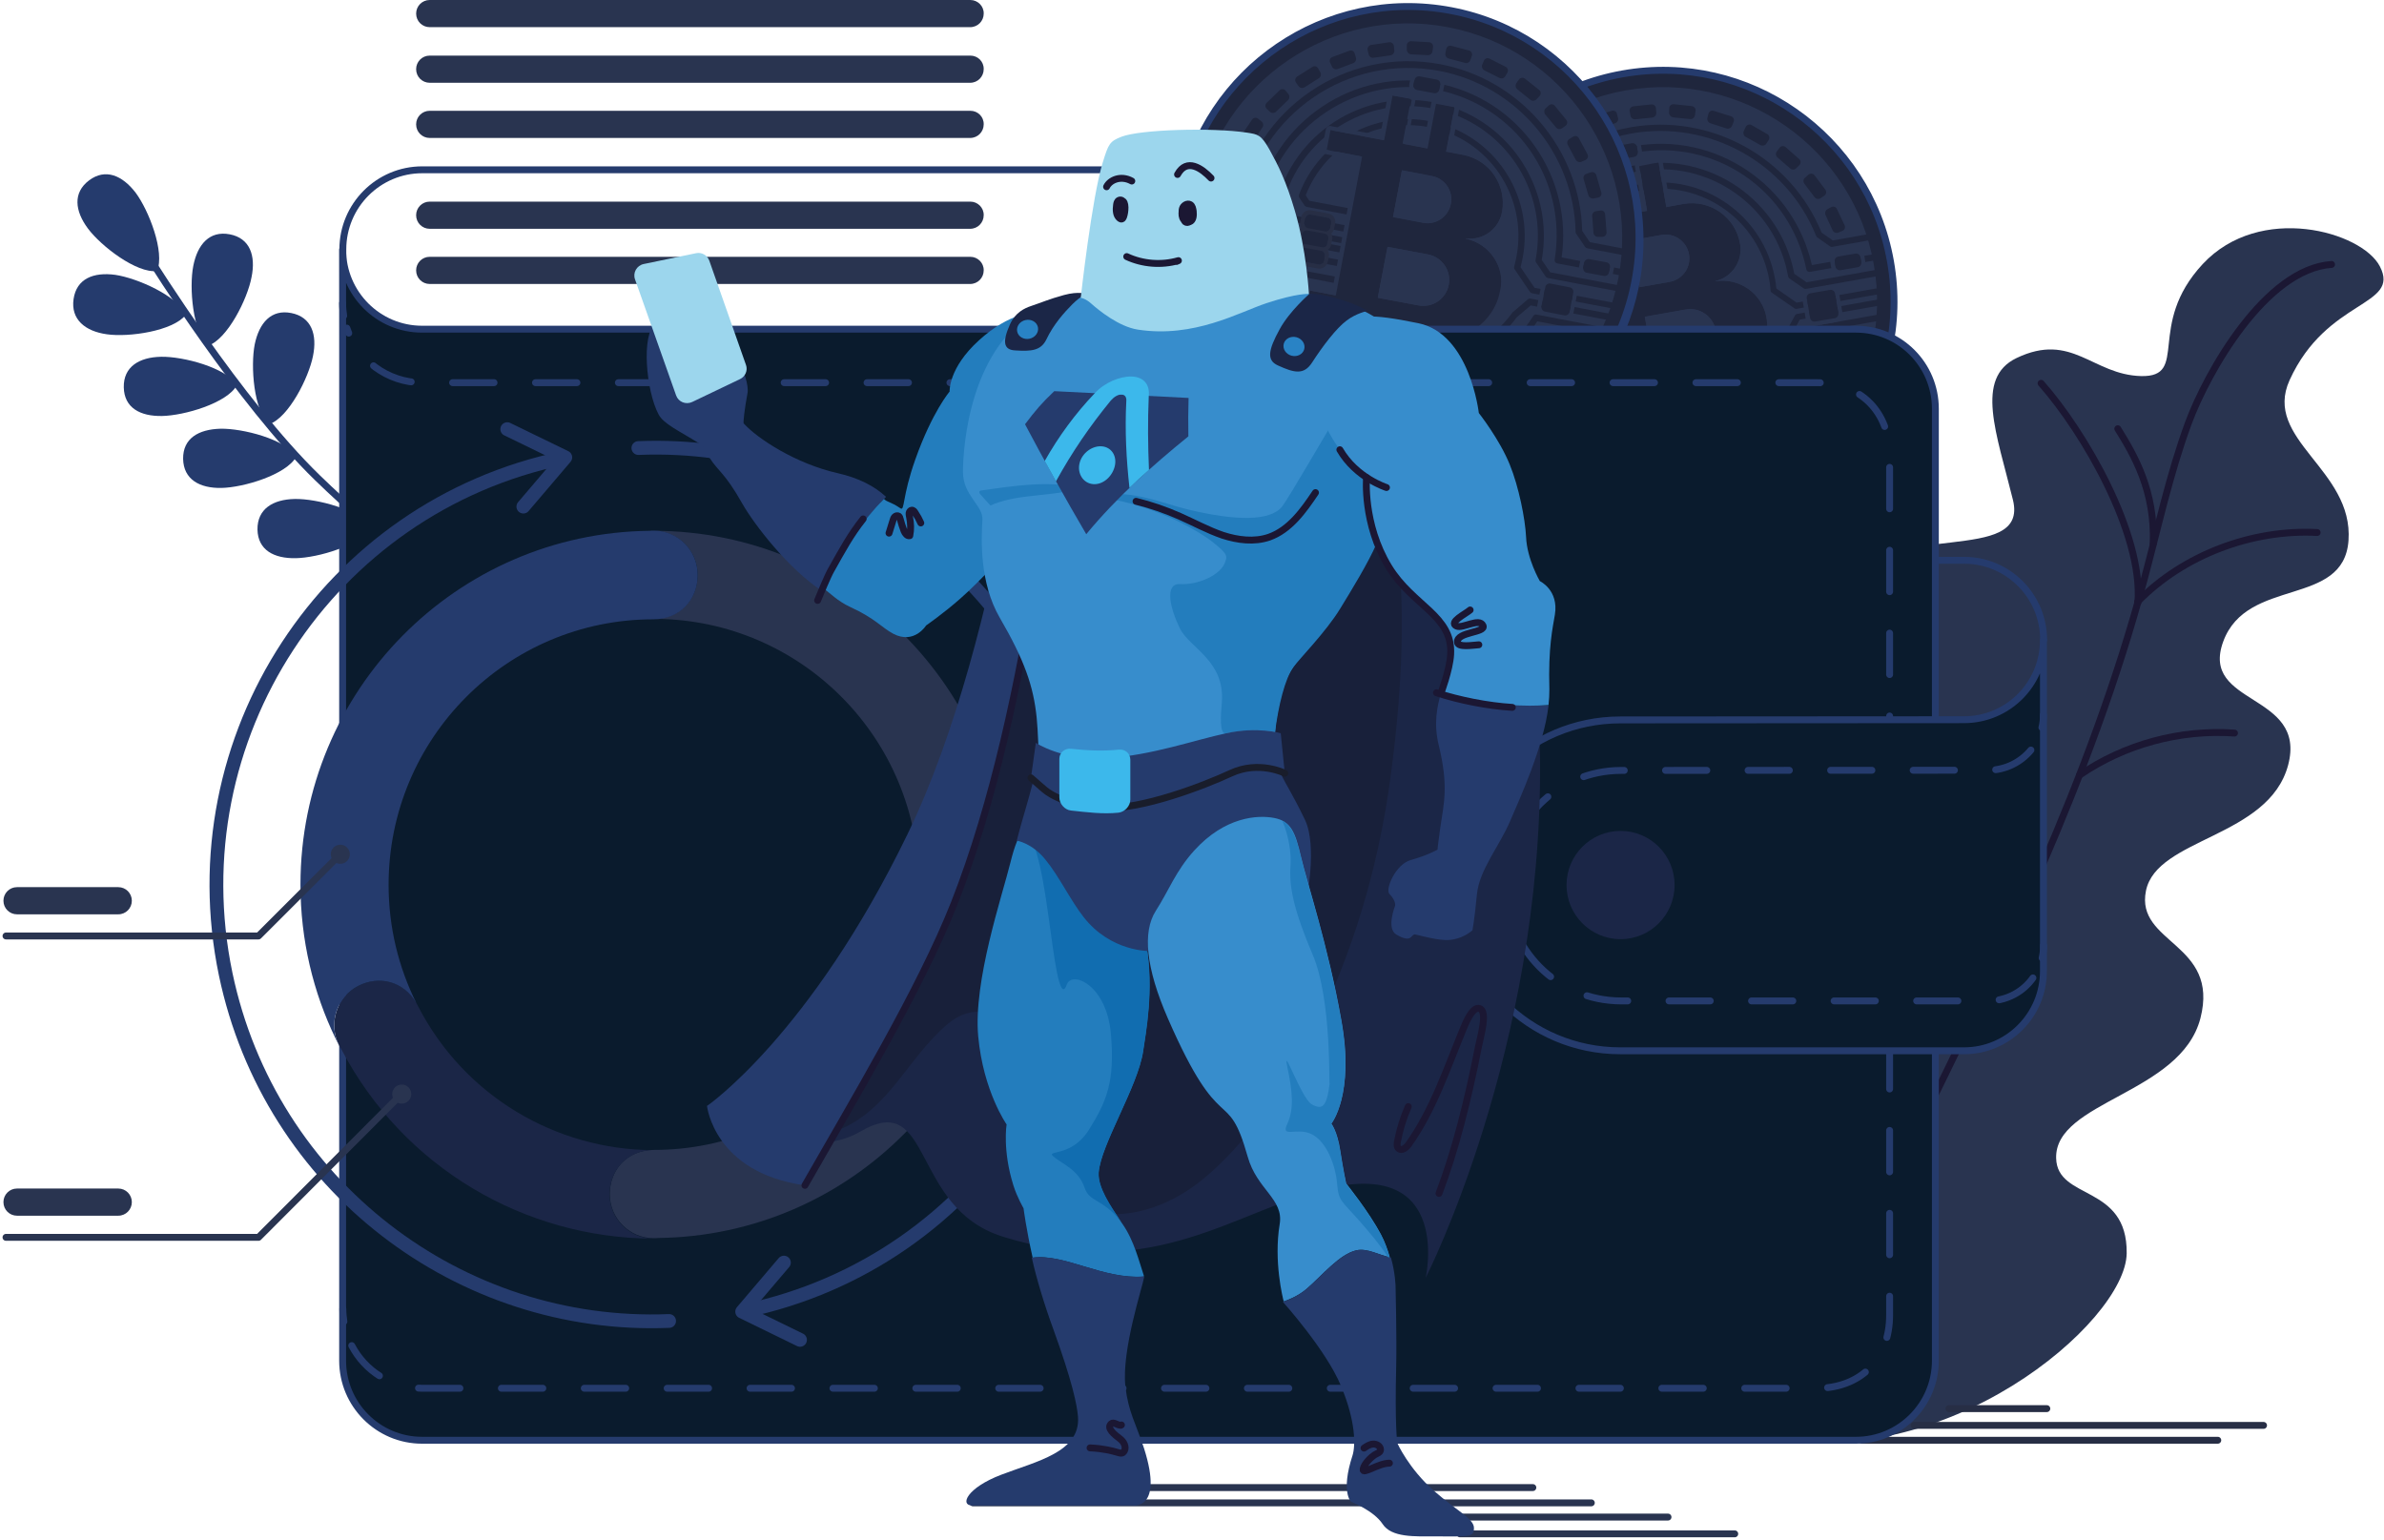 <svg width="692" height="447" viewBox="0 0 692 447" fill="none" xmlns="http://www.w3.org/2000/svg">
<path d="M690.797 77.319C685.57 67.215 655.991 58.836 639.387 76.641C622.845 94.446 635.636 109.478 621.492 109.17C607.348 108.801 601.444 96.233 585.332 103.934C573.156 109.787 579.552 125.805 584.287 145.088C589.022 164.372 548.496 150.633 533.368 169.732C518.24 188.83 563.44 222.037 552.493 234.544C541.486 247.05 518.486 216.554 509.077 235.899C499.669 255.244 537.611 288.883 527.034 305.086C516.518 321.289 486.016 300.28 478.206 324C470.458 347.719 480.42 409.512 512.337 416.782C563.993 428.549 617.064 383.945 617.31 363.799C617.556 343.653 597.139 348.52 596.832 336.198C596.401 319.625 632.991 317.592 638.71 295.598C644.368 273.665 619.77 273.973 622.906 258.571C626.042 243.169 658.512 243.231 664.17 222.099C669.766 200.967 638.403 204.972 645.352 186.181C652.301 167.391 680.282 176.385 681.696 156.917C683.172 136.217 656.729 127.653 664.6 110.341C675.423 86.56 696.885 89.086 690.797 77.319Z" fill="#293450"/>
<path d="M676.774 76.764C657.649 78.058 640.676 108 635.203 122.847C629.73 137.695 626.409 153.282 622.289 168.561C606.915 225.919 580.595 279.58 554.336 332.809" stroke="#1B1733" stroke-width="2" stroke-miterlimit="10" stroke-linecap="round" stroke-linejoin="round"/>
<path d="M592.462 111.265C605.007 125.435 622.103 155.007 620.565 174.906" stroke="#1B1733" stroke-width="2" stroke-miterlimit="10" stroke-linecap="round" stroke-linejoin="round"/>
<path d="M614.725 124.449C619.522 132.15 625.61 142.562 624.995 157.903" stroke="#1B1733" stroke-width="2" stroke-miterlimit="10" stroke-linecap="round" stroke-linejoin="round"/>
<path d="M620.506 174.66C633.727 161.106 653.652 153.59 672.593 154.576" stroke="#1B1733" stroke-width="2" stroke-miterlimit="10" stroke-linecap="round" stroke-linejoin="round"/>
<path d="M603.654 224.994C616.691 216.061 632.803 211.687 648.607 212.796" stroke="#1B1733" stroke-width="2" stroke-miterlimit="10" stroke-linecap="round" stroke-linejoin="round"/>
<path d="M43.804 75.532C43.804 75.532 69.325 116.502 92.078 138.619C128.176 173.736 171.346 197.517 171.346 197.517" stroke="#253B6D" stroke-width="2" stroke-miterlimit="10" stroke-linecap="round" stroke-linejoin="round"/>
<path d="M25.845 52.367C21.11 55.94 21.725 61.239 25.537 66.352C29.35 71.466 39.681 79.413 45.585 78.674C47.922 73.191 43.187 61.054 39.374 55.94C35.5 50.889 30.58 48.794 25.845 52.367Z" fill="#253B6D"/>
<path d="M21.356 86.807C20.495 92.721 24.738 96.171 31.011 97.034C37.345 97.958 50.198 96.11 53.887 91.428C51.674 85.883 39.743 80.708 33.471 79.784C27.137 78.921 22.217 80.892 21.356 86.807Z" fill="#253B6D"/>
<path d="M35.93 112.436C36.053 118.412 40.727 120.876 47.061 120.753C53.456 120.63 65.878 117.056 68.769 111.82C65.694 106.706 53.149 103.441 46.753 103.564C40.419 103.687 35.807 106.46 35.93 112.436Z" fill="#253B6D"/>
<path d="M53.151 133.198C53.273 139.174 57.947 141.761 64.281 141.638C70.677 141.515 83.099 137.818 85.989 132.582C82.915 127.468 70.369 124.326 63.974 124.449C57.64 124.634 53.089 127.222 53.151 133.198Z" fill="#253B6D"/>
<path d="M74.737 153.713C74.86 159.689 79.533 162.154 85.867 162.03C92.263 161.907 104.685 158.334 107.575 153.097C104.501 147.984 91.956 144.718 85.56 144.842C79.226 144.965 74.675 147.737 74.737 153.713Z" fill="#253B6D"/>
<path d="M84.572 90.873C78.73 89.703 75.225 93.707 73.933 99.991C72.703 106.275 73.626 119.213 78.115 123.156C83.772 121.246 89.615 109.602 90.844 103.38C92.136 97.096 90.414 92.044 84.572 90.873Z" fill="#253B6D"/>
<path d="M66.68 68.016C60.838 66.907 57.333 70.911 56.103 77.195C54.873 83.48 55.919 96.417 60.408 100.36C66.066 98.389 71.846 86.745 73.014 80.461C74.306 74.177 72.522 69.125 66.68 68.016Z" fill="#253B6D"/>
<path d="M540.44 418.076H643.753" stroke="#272E45" stroke-width="2" stroke-miterlimit="10" stroke-linecap="round" stroke-linejoin="round"/>
<path d="M122.88 404.152H521.25C533.979 404.152 544.311 393.802 544.311 381.049V72.39C544.311 59.637 533.979 49.287 521.25 49.287H122.573C109.843 49.287 99.512 59.637 99.512 72.39L99.819 381.049C99.819 393.802 110.151 404.152 122.88 404.152Z" stroke="#253B6D" stroke-width="2" stroke-miterlimit="10" stroke-linecap="round" stroke-linejoin="round"/>
<path d="M482.697 154.638C519.683 154.638 549.666 124.6 549.666 87.546C549.666 50.492 519.683 20.454 482.697 20.454C445.711 20.454 415.728 50.492 415.728 87.546C415.728 124.6 445.711 154.638 482.697 154.638Z" fill="#293450"/>
<path d="M487.927 120.198C475.751 122.355 463.39 117.734 455.642 108.061C455.457 107.815 455.396 107.445 455.519 107.137C455.642 106.829 455.888 106.583 456.195 106.521L466.403 104.673C466.895 104.611 467.387 104.919 467.449 105.412C467.51 105.905 467.203 106.398 466.711 106.46L458.04 108C465.419 116.255 476.55 120.198 487.558 118.227C488.05 118.165 488.542 118.473 488.603 118.966C488.788 119.644 488.48 120.075 487.927 120.198Z" fill="#1F263D"/>
<path d="M488.904 125.681C472.792 128.515 456.927 121.369 448.379 107.383C448.194 107.075 448.194 106.644 448.379 106.398L450.408 103.44C450.531 103.256 450.777 103.132 451.023 103.071L465.72 100.483C466.212 100.422 466.704 100.73 466.766 101.223C466.827 101.715 466.52 102.208 466.028 102.27L451.699 104.796L450.223 106.891C458.402 119.89 473.407 126.482 488.535 123.833C502.618 121.307 514.241 110.772 518.115 96.972C518.115 96.91 518.176 96.848 518.176 96.787L521.005 91.612C521.128 91.365 521.374 91.18 521.682 91.119L546.895 86.621C547.387 86.56 547.879 86.868 547.94 87.361C548.002 87.853 547.694 88.346 547.202 88.408L522.42 92.782L519.837 97.464C515.84 112.004 503.663 123.032 488.904 125.681Z" fill="#1F263D"/>
<path d="M546.71 79.844L524.264 83.849C524.018 83.91 523.773 83.849 523.588 83.726L519.406 80.83C519.222 80.707 519.099 80.46 519.037 80.214C515.409 59.76 495.853 46.083 475.498 49.718C456.066 53.168 442.598 71.158 444.689 90.811L448.133 93.213L463.999 90.379C464.491 90.318 464.983 90.626 465.044 91.119C465.106 91.612 464.798 92.105 464.306 92.166L448.071 95.062C447.825 95.123 447.579 95.062 447.395 94.939L443.336 92.105C443.09 91.981 442.967 91.735 442.967 91.427C440.507 70.665 454.651 51.566 475.191 47.87C496.468 44.111 516.824 58.281 520.821 79.475L524.387 81.939L546.464 77.996C546.956 77.934 547.448 78.243 547.51 78.735C547.51 79.29 547.202 79.783 546.71 79.844Z" fill="#1F263D"/>
<path d="M489.889 131.165C469.902 134.738 449.916 124.326 441.307 105.967C441.184 105.659 441.184 105.289 441.368 105.043L444.566 100.422C444.689 100.237 444.935 100.114 445.181 100.052L464.983 96.54C465.475 96.479 465.967 96.787 466.028 97.28C466.09 97.773 465.782 98.266 465.29 98.327L445.858 101.777L443.152 105.659C451.515 122.971 470.517 132.705 489.458 129.378C506.861 126.297 520.513 113.052 524.142 95.678C524.203 95.308 524.511 95 524.88 94.939L545.604 91.242C546.096 91.181 546.588 91.489 546.649 91.981C546.711 92.474 546.403 92.967 545.911 93.029L525.802 96.602C521.928 114.407 507.845 127.961 489.889 131.165Z" fill="#1F263D"/>
<path d="M464.737 95.74L445.243 99.19C444.997 99.251 444.751 99.19 444.566 99.067L438.048 94.508C437.863 94.384 437.679 94.138 437.679 93.892C435.834 82.186 438.54 70.357 445.427 60.684C452.315 51.012 462.523 44.481 474.207 42.448C485.83 40.354 497.575 42.941 507.353 49.595C516.824 56.064 523.404 65.737 525.925 76.949L544.866 73.622C545.358 73.561 545.85 73.869 545.911 74.362C545.973 74.855 545.665 75.347 545.173 75.409L525.372 78.921C524.88 78.982 524.388 78.674 524.326 78.181C519.591 55.017 497.76 40.169 474.576 44.297C451.7 48.363 436.018 70.296 439.462 93.275L445.366 97.403L464.491 94.015C464.983 93.953 465.475 94.261 465.536 94.754C465.598 95.247 465.229 95.678 464.737 95.74Z" fill="#1F263D"/>
<path d="M490.873 136.586C463.446 141.453 437.187 123.094 432.329 95.616C427.471 68.139 445.796 41.832 473.224 36.965C496.53 32.837 519.837 45.652 528.754 67.523L532.014 69.802L543.021 67.831C543.513 67.769 544.005 68.077 544.067 68.57C544.128 69.063 543.821 69.556 543.329 69.618L531.891 71.651C531.645 71.712 531.399 71.651 531.214 71.527L527.463 68.878C527.34 68.755 527.217 68.632 527.155 68.447C518.607 47.254 496.038 34.747 473.531 38.752C447.088 43.434 429.439 68.817 434.112 95.308C438.786 121.8 464.122 139.482 490.504 134.799C509.137 131.473 524.265 117.179 529.062 98.389C529.123 98.019 529.431 97.773 529.8 97.711L544.128 95.185C544.62 95.124 545.112 95.431 545.174 95.924C545.235 96.417 544.928 96.91 544.436 96.972L530.661 99.436C525.618 118.658 509.998 133.198 490.873 136.586Z" fill="#1F263D"/>
<path d="M546.099 85.266L521.563 89.641C521.317 89.702 521.071 89.641 520.886 89.517L514.306 84.958C514.06 84.773 513.937 84.527 513.937 84.281C513.876 83.295 513.753 82.248 513.568 81.262C510.493 63.827 493.828 52.183 476.425 55.263C461.235 57.974 450.166 71.035 449.982 86.437L451.519 87.546L462.896 85.513C463.388 85.451 463.88 85.759 463.941 86.252C464.003 86.745 463.695 87.238 463.203 87.299L451.396 89.394C451.15 89.456 450.904 89.394 450.72 89.271L448.444 87.669C448.198 87.484 448.075 87.238 448.075 86.93C448.014 70.419 459.759 56.31 475.994 53.476C494.381 50.211 511.969 62.533 515.229 80.954C515.413 81.878 515.536 82.802 515.598 83.726L521.501 87.854L545.669 83.541C546.161 83.48 546.653 83.788 546.714 84.281C546.96 84.65 546.591 85.143 546.099 85.266Z" fill="#1F263D"/>
<path d="M494.438 153.713C458.033 160.182 423.165 135.785 416.708 99.313C410.251 62.841 434.603 27.909 471.009 21.44C507.414 14.971 542.282 39.368 548.739 75.84C555.196 112.312 530.844 147.183 494.438 153.713ZM471.869 26.245C438.17 32.221 415.539 64.627 421.566 98.389C427.531 132.15 459.878 154.822 493.577 148.785C527.277 142.809 549.908 110.403 543.881 76.641C537.916 42.88 505.569 20.269 471.869 26.245Z" fill="#1F263D"/>
<path d="M494.438 153.713C458.033 160.182 423.165 135.785 416.708 99.313C410.251 62.841 434.603 27.909 471.009 21.44C507.414 14.971 542.282 39.368 548.739 75.84C555.196 112.312 530.844 147.183 494.438 153.713Z" stroke="#253B6D" stroke-width="2" stroke-miterlimit="10" stroke-linecap="round" stroke-linejoin="round"/>
<path d="M507.545 83.911C504.84 82.001 501.457 81.077 497.952 81.631V81.57C502.81 80.461 506.008 75.655 505.086 70.727C504.409 66.845 502.195 63.642 499.243 61.547C496.292 59.452 492.479 58.528 488.605 59.206L483.808 60.068V60.13H483.685L481.41 47.131L475.813 48.116L478.089 61.116L471.017 62.348L468.741 49.349L463.145 50.334L465.421 63.334L449.801 66.106L450.846 71.836L461.178 69.987L468.311 110.341L460.87 111.635L460.44 118.843L475.199 116.194L477.351 128.269L482.947 127.283L480.795 115.208L487.559 113.976L489.712 126.051L495.308 125.065L493.155 112.99L496.292 112.436L498.936 111.881C508.16 110.218 514.371 101.408 512.711 92.105C512.157 88.778 510.19 85.821 507.545 83.911ZM473.538 69.741L482.271 68.201C486.022 67.523 489.589 70.049 490.265 73.807C490.941 77.565 488.42 81.138 484.669 81.816L475.936 83.356L473.538 69.741ZM496.784 101.593C495.677 103.194 493.955 104.303 491.925 104.673L480.057 106.768L477.412 91.92L489.281 89.825C493.401 89.086 497.276 91.858 498.013 95.925C498.382 98.019 497.89 99.991 496.784 101.593Z" fill="#1F263D"/>
<path d="M481.404 47.131L483.68 60.13H483.803V60.068L488.599 59.206C492.474 58.528 496.225 59.452 499.238 61.547C502.252 63.642 504.404 66.845 505.08 70.727C505.941 75.717 502.805 80.461 497.947 81.57V81.631C501.452 81.077 504.834 82.001 507.54 83.911C510.246 85.821 512.214 88.778 512.829 92.29C514.489 101.531 508.278 110.403 499.054 112.066L496.409 112.62L493.273 113.175L495.425 125.25L489.829 126.236L487.677 114.161L480.912 115.393L483.065 127.468L477.469 128.454L475.316 116.379L460.557 119.028L460.988 111.82L468.429 110.526L461.172 70.111L450.841 71.959L449.796 66.229L465.416 63.457L463.14 50.457L468.736 49.472L471.012 62.471L478.084 61.239L475.808 48.239L481.404 47.131ZM475.931 83.356L484.664 81.816C488.415 81.138 490.936 77.565 490.26 73.807C489.583 70.049 486.017 67.523 482.265 68.201L473.533 69.741L475.931 83.356ZM480.113 106.829L491.982 104.735C494.011 104.365 495.733 103.194 496.84 101.654C497.947 100.052 498.439 98.081 498.07 95.986C497.332 91.92 493.458 89.148 489.337 89.887L477.469 91.982L480.113 106.829ZM481.158 45.96L475.562 46.946C474.886 47.069 474.455 47.685 474.578 48.363L476.669 60.192L472.057 60.992L469.966 49.164C469.843 48.486 469.228 48.055 468.552 48.178L462.956 49.164C462.279 49.287 461.849 49.903 461.972 50.581L464.063 62.41L449.673 64.997C448.996 65.12 448.566 65.736 448.689 66.414L449.734 72.144C449.857 72.821 450.472 73.253 451.148 73.129L460.25 71.528L466.953 109.478L460.742 110.587C460.188 110.711 459.758 111.142 459.758 111.758L459.327 118.966C459.327 119.336 459.45 119.705 459.758 119.952C460.065 120.198 460.434 120.322 460.803 120.26L474.332 117.857L476.239 128.762C476.362 129.44 476.977 129.871 477.653 129.748L483.249 128.762C483.926 128.639 484.356 128.023 484.233 127.345L482.327 116.44L486.693 115.639L488.599 126.544C488.722 127.222 489.337 127.653 490.014 127.53L495.61 126.544C496.286 126.421 496.717 125.805 496.594 125.127L494.688 114.222L496.655 113.853H496.717L499.3 113.298C509.201 111.512 515.781 102.024 514.059 92.105C513.382 88.408 511.353 85.143 508.278 82.987C506.618 81.816 504.711 81.015 502.805 80.584C505.572 78.181 507.048 74.423 506.372 70.603C505.634 66.537 503.358 62.964 499.976 60.623C496.594 58.282 492.474 57.358 488.415 58.097L484.725 58.775L482.634 47.069C482.511 46.268 481.835 45.837 481.158 45.96ZM474.947 70.727L482.511 69.371C485.586 68.817 488.538 70.912 489.091 73.992C489.645 77.072 487.554 80.029 484.541 80.584L476.977 81.939L474.947 70.727ZM478.883 92.967L489.522 91.058C492.966 90.441 496.225 92.721 496.84 96.171C497.147 97.834 496.778 99.498 495.794 100.915C494.81 102.27 493.396 103.194 491.736 103.502L481.097 105.412L478.883 92.967Z" fill="#293450"/>
<path d="M473.652 41.525C474.329 41.401 475.005 41.833 475.128 42.51L475.374 43.989C475.497 44.667 475.067 45.344 474.39 45.468L469.409 46.33C468.733 46.453 468.056 46.022 467.933 45.344L467.687 43.866C467.564 43.188 467.995 42.51 468.671 42.387L473.652 41.525ZM473.468 40.292L468.487 41.155C467.134 41.401 466.211 42.695 466.457 44.05L466.703 45.529C466.949 46.885 468.241 47.809 469.594 47.562L474.575 46.7C475.928 46.453 476.85 45.16 476.604 43.804L476.358 42.325C476.112 40.97 474.821 40.046 473.468 40.292Z" fill="#293450"/>
<path d="M489.146 128.762C489.823 128.639 490.499 129.07 490.622 129.748L490.868 131.227C490.991 131.904 490.561 132.582 489.884 132.705L484.903 133.568C484.226 133.691 483.55 133.26 483.427 132.582L483.181 131.103C483.058 130.426 483.489 129.748 484.165 129.625L489.146 128.762ZM488.9 127.592L483.919 128.454C482.566 128.701 481.644 129.994 481.89 131.35L482.136 132.828C482.382 134.184 483.673 135.108 485.026 134.862L490.007 133.999C491.36 133.753 492.282 132.459 492.036 131.103L491.79 129.625C491.545 128.208 490.253 127.345 488.9 127.592Z" fill="#272E45"/>
<path d="M459.077 94.877C459.753 94.754 460.43 95.186 460.553 95.863L460.799 97.342C460.922 98.019 460.491 98.697 459.754 98.82L454.772 99.683C454.096 99.806 453.419 99.375 453.296 98.697L453.05 97.219C452.927 96.541 453.358 95.863 454.034 95.74L459.077 94.877ZM458.893 93.645L453.911 94.508C452.558 94.754 451.636 96.048 451.882 97.403L452.128 98.882C452.374 100.237 453.665 101.162 455.018 100.915L459.999 100.053C461.352 99.806 462.275 98.512 462.029 97.157L461.783 95.678C461.537 94.323 460.245 93.399 458.893 93.645Z" fill="#272E45"/>
<path d="M458.276 90.257C458.952 90.134 459.629 90.565 459.752 91.243L459.998 92.722C460.121 93.399 459.69 94.077 458.952 94.2L453.971 95.063C453.295 95.186 452.618 94.755 452.495 94.077L452.249 92.598C452.126 91.921 452.557 91.243 453.233 91.12L458.276 90.257ZM458.03 89.025L453.049 89.888C451.696 90.134 450.773 91.428 451.019 92.783L451.265 94.262C451.511 95.617 452.803 96.541 454.156 96.295L459.137 95.432C460.49 95.186 461.412 93.892 461.166 92.537L460.92 91.058C460.674 89.703 459.383 88.779 458.03 89.025Z" fill="#272E45"/>
<path d="M538.527 73.561C539.203 73.438 539.88 73.869 540.003 74.547L540.249 76.025C540.372 76.703 539.941 77.381 539.265 77.504L534.284 78.367C533.607 78.49 532.931 78.058 532.808 77.381L532.562 75.902C532.439 75.225 532.869 74.547 533.546 74.424L538.527 73.561ZM538.281 72.329L533.3 73.191C531.947 73.438 531.024 74.732 531.27 76.087L531.516 77.566C531.762 78.921 533.054 79.845 534.406 79.599L539.388 78.736C540.741 78.49 541.663 77.196 541.417 75.841L541.171 74.362C540.925 73.007 539.634 72.082 538.281 72.329Z" fill="#293450"/>
<path d="M459.998 99.868C460.675 99.745 461.351 100.176 461.474 100.854L461.72 102.332C461.843 103.01 461.413 103.688 460.675 103.811L455.693 104.673C455.017 104.797 454.341 104.365 454.218 103.688L453.972 102.209C453.849 101.531 454.279 100.854 454.956 100.73L459.998 99.868ZM459.752 98.697L454.771 99.56C453.418 99.806 452.496 101.1 452.742 102.455L452.988 103.934C453.234 105.289 454.525 106.214 455.878 105.967L460.859 105.105C462.212 104.858 463.134 103.564 462.888 102.209L462.642 100.73C462.396 99.314 461.105 98.451 459.752 98.697Z" fill="#272E45"/>
<path d="M531.145 84.034C531.821 83.911 532.498 84.342 532.621 85.02L533.605 90.75C533.728 91.427 533.297 92.105 532.621 92.228L526.902 93.214C526.225 93.337 525.549 92.906 525.426 92.167L524.442 86.437C524.319 85.759 524.749 85.082 525.426 84.959L531.145 84.034ZM530.899 82.864L525.18 83.85C523.827 84.096 522.904 85.39 523.15 86.745L524.134 92.475C524.38 93.83 525.672 94.754 527.025 94.508L532.744 93.522C534.097 93.276 535.019 91.982 534.773 90.626L533.789 84.897C533.543 83.48 532.252 82.617 530.899 82.864Z" fill="#293450"/>
<path d="M488.655 143.302C488.717 143.979 488.225 144.595 487.548 144.657L482.26 144.842C481.583 144.842 481.03 144.287 481.03 143.61L481.091 142.316C481.091 141.638 481.706 141.084 482.383 141.084L487.179 140.899C487.856 140.837 488.471 141.392 488.594 142.069L488.655 143.302ZM493.882 143.733C493.206 143.856 492.529 143.425 492.468 142.747L492.222 141.453C492.099 140.776 492.529 140.098 493.206 139.975L497.88 138.804C498.556 138.619 499.232 138.989 499.478 139.667L499.847 140.899C500.032 141.577 499.663 142.254 499.048 142.439L493.882 143.733ZM477.217 143.363C477.155 144.041 476.541 144.534 475.864 144.472L470.637 143.61C469.96 143.486 469.53 142.809 469.714 142.131L470.022 140.899C470.206 140.221 470.883 139.79 471.559 139.913L476.294 140.714C476.971 140.776 477.463 141.453 477.401 142.131L477.217 143.363ZM505.075 140.283C504.46 140.591 503.722 140.283 503.476 139.605L502.984 138.435C502.738 137.818 503.045 137.018 503.66 136.771L507.965 134.676C508.58 134.368 509.379 134.553 509.687 135.169L510.302 136.278C510.671 136.894 510.425 137.634 509.81 137.942L505.075 140.283ZM465.963 141.084C465.779 141.761 465.041 142.069 464.426 141.885L459.445 139.913C458.83 139.667 458.522 138.927 458.83 138.311L459.383 137.141C459.691 136.525 460.429 136.217 461.044 136.525L465.533 138.25C466.209 138.496 466.517 139.235 466.332 139.852L465.963 141.084ZM515.344 134.553C514.791 134.984 513.991 134.8 513.622 134.245L512.884 133.198C512.516 132.643 512.638 131.842 513.192 131.411L517.005 128.454C517.558 128.023 518.358 128.084 518.788 128.577L519.649 129.563C520.079 130.056 520.018 130.857 519.526 131.288L515.344 134.553ZM455.386 136.525C455.078 137.141 454.279 137.326 453.726 136.956L449.236 134.06C448.683 133.691 448.56 132.89 448.99 132.335L449.79 131.288C450.22 130.734 451.02 130.61 451.573 130.98L455.632 133.629C456.247 133.999 456.431 134.8 456.124 135.354L455.386 136.525ZM524.2 126.914C523.708 127.407 522.97 127.468 522.478 126.975L521.555 126.051C521.063 125.558 521.063 124.757 521.494 124.265L524.63 120.63C525.061 120.075 525.86 120.014 526.414 120.383L527.459 121.123C528.012 121.554 528.135 122.293 527.705 122.848L524.2 126.914ZM445.977 129.933C445.547 130.425 444.747 130.487 444.255 130.056L440.504 126.298C440.012 125.805 440.073 125.004 440.565 124.573L441.549 123.71C442.041 123.279 442.902 123.279 443.333 123.772L446.715 127.16C447.207 127.653 447.268 128.454 446.838 128.947L445.977 129.933ZM531.333 117.611C530.964 118.227 530.226 118.35 529.611 117.981L528.504 117.303C527.951 116.933 527.766 116.132 528.074 115.516L530.411 111.327C530.718 110.711 531.518 110.464 532.133 110.711L533.301 111.265C533.916 111.573 534.162 112.313 533.855 112.929L531.333 117.611ZM438.106 121.554C437.552 121.985 436.814 121.862 436.384 121.307L433.432 116.872C433.063 116.255 433.247 115.516 433.862 115.208L434.969 114.592C435.584 114.222 436.384 114.469 436.691 115.023L439.336 119.028C439.705 119.582 439.643 120.383 439.09 120.815L438.106 121.554ZM536.437 107.014C536.191 107.692 535.515 108 534.838 107.753L533.67 107.261C533.055 107.014 532.686 106.275 532.932 105.597L534.347 100.977C534.531 100.299 535.207 99.868 535.884 100.052L537.114 100.36C537.79 100.545 538.159 101.223 537.975 101.839L536.437 107.014ZM432.141 111.82C431.526 112.128 430.788 111.82 430.48 111.204L428.512 106.275C428.266 105.597 428.635 104.92 429.312 104.735L430.542 104.365C431.218 104.18 431.895 104.488 432.141 105.166L433.924 109.663C434.17 110.279 433.924 111.08 433.309 111.327L432.141 111.82ZM428.266 100.977C427.59 101.161 426.913 100.73 426.79 100.052C426.79 100.052 426.175 97.342 425.929 95.309C425.868 94.754 425.868 94.754 425.868 94.754C425.806 94.138 426.298 93.522 426.975 93.46L428.266 93.337C428.943 93.275 429.558 93.707 429.619 94.323C429.619 94.323 429.619 94.323 429.681 94.877C429.927 96.726 430.48 99.251 430.48 99.251C430.603 99.929 430.173 100.607 429.558 100.792L428.266 100.977ZM429.189 88.224C429.189 88.901 428.635 89.517 427.959 89.517L426.667 89.579C425.991 89.579 425.438 89.086 425.438 88.347L425.622 82.987C425.683 82.309 426.237 81.816 426.975 81.878L428.266 82.001C428.943 82.063 429.496 82.679 429.435 83.356L429.189 88.224ZM533.609 67.523C532.994 67.769 532.194 67.462 531.948 66.845L529.919 62.471C529.611 61.855 529.857 61.054 530.411 60.746L531.518 60.13C532.133 59.822 532.871 60.007 533.178 60.623L535.453 65.428C535.699 66.044 535.453 66.784 534.777 67.03L533.609 67.523ZM430.173 77.319C430.05 77.996 429.373 78.428 428.697 78.366L427.405 78.181C426.729 78.058 426.298 77.442 426.421 76.764L427.651 71.589C427.836 70.912 428.512 70.542 429.189 70.788L430.419 71.158C431.095 71.343 431.464 72.082 431.28 72.76L430.173 77.319ZM528.443 57.542C527.889 57.912 527.09 57.789 526.66 57.173L523.769 53.353C523.339 52.799 523.4 51.998 523.954 51.566L524.938 50.704C525.43 50.273 526.229 50.334 526.66 50.827L529.857 55.078C530.226 55.633 530.103 56.434 529.55 56.803L528.443 57.542ZM433.37 66.845C433.124 67.462 432.325 67.769 431.71 67.523L430.542 67.03C429.927 66.784 429.619 66.044 429.865 65.428L432.141 60.623C432.448 60.007 433.186 59.76 433.801 60.13L434.908 60.746C435.523 61.054 435.769 61.855 435.4 62.471L433.37 66.845ZM521.371 48.856C520.879 49.349 520.079 49.349 519.588 48.856L515.959 45.714C515.406 45.282 515.344 44.481 515.775 43.927L516.574 42.88C517.005 42.325 517.743 42.264 518.296 42.695L522.293 46.206C522.785 46.699 522.785 47.439 522.293 47.931L521.371 48.856ZM438.598 57.173C438.229 57.727 437.429 57.912 436.814 57.481L435.769 56.803C435.215 56.434 435.031 55.633 435.461 55.078L438.659 50.827C439.09 50.273 439.889 50.211 440.381 50.704L441.365 51.566C441.857 51.998 441.98 52.799 441.549 53.353L438.598 57.173ZM512.7 41.709C512.331 42.264 511.532 42.448 510.917 42.079L506.735 39.738C506.12 39.429 505.874 38.629 506.181 38.013L506.735 36.842C507.042 36.226 507.78 35.98 508.395 36.288L513.007 38.937C513.622 39.306 513.745 40.046 513.376 40.662L512.7 41.709ZM445.731 48.856C445.239 49.349 444.44 49.287 443.948 48.856L443.025 47.931C442.533 47.439 442.533 46.638 443.025 46.206L447.023 42.695C447.576 42.264 448.314 42.325 448.744 42.88L449.544 43.927C449.974 44.481 449.851 45.282 449.359 45.714L445.731 48.856ZM502.738 36.534C502.492 37.15 501.754 37.52 501.077 37.273L496.527 35.795C495.85 35.61 495.481 34.932 495.604 34.254L495.912 33.022C496.096 32.345 496.773 31.975 497.388 32.16L502.492 33.762C503.168 34.008 503.476 34.686 503.23 35.363L502.738 36.534ZM454.341 42.079C453.726 42.448 452.988 42.264 452.557 41.709L451.881 40.662C451.512 40.107 451.696 39.306 452.25 38.937L456.862 36.288C457.477 35.98 458.215 36.226 458.522 36.842L459.076 38.013C459.383 38.629 459.137 39.429 458.522 39.738L454.341 42.079ZM491.976 33.515C491.853 34.193 491.176 34.686 490.5 34.562L485.703 34.07C485.027 34.008 484.473 33.392 484.473 32.714L484.535 31.42C484.535 30.743 485.15 30.188 485.826 30.25L491.115 30.804C491.791 30.928 492.283 31.544 492.16 32.221L491.976 33.515ZM464.18 37.273C463.503 37.52 462.765 37.15 462.519 36.534L462.027 35.363C461.782 34.747 462.089 34.008 462.765 33.762L467.87 32.16C468.546 31.975 469.222 32.345 469.345 33.022L469.653 34.254C469.837 34.932 469.407 35.61 468.731 35.795L464.18 37.273ZM480.784 32.776C480.784 33.453 480.292 34.07 479.554 34.131L474.757 34.624C474.081 34.747 473.404 34.254 473.281 33.577L473.035 32.283C472.912 31.605 473.404 30.989 474.081 30.866L479.369 30.311C480.046 30.25 480.661 30.804 480.661 31.482L480.784 32.776Z" fill="#1F263D"/>
<path d="M475.377 44.05C475.5 44.728 475.069 45.406 474.393 45.529L469.412 46.391C468.735 46.514 468.059 46.083 467.936 45.406L467.69 43.927C467.567 43.249 467.997 42.572 468.674 42.448L473.655 41.586C474.331 41.463 475.008 41.894 475.131 42.572L475.377 44.05Z" fill="#1F263D"/>
<path d="M490.876 131.288C490.999 131.966 490.568 132.643 489.892 132.767L484.911 133.629C484.234 133.752 483.558 133.321 483.435 132.643L483.189 131.165C483.066 130.487 483.496 129.809 484.173 129.686L489.154 128.824C489.83 128.7 490.507 129.132 490.63 129.809L490.876 131.288Z" fill="#1F263D"/>
<path d="M460.802 97.403C460.925 98.081 460.494 98.759 459.818 98.882L454.837 99.745C454.16 99.868 453.484 99.436 453.361 98.759L453.115 97.28C452.992 96.603 453.422 95.925 454.099 95.802L459.08 94.939C459.756 94.816 460.433 95.247 460.556 95.925L460.802 97.403Z" fill="#1F263D"/>
<path d="M460.002 92.782C460.125 93.46 459.694 94.138 459.018 94.261L454.037 95.124C453.36 95.247 452.684 94.816 452.561 94.138L452.315 92.659C452.192 91.982 452.622 91.304 453.299 91.181L458.28 90.318C458.957 90.195 459.633 90.626 459.756 91.304L460.002 92.782Z" fill="#1F263D"/>
<path d="M540.252 76.086C540.375 76.764 539.945 77.442 539.268 77.565L534.287 78.427C533.611 78.551 532.934 78.12 532.811 77.442L532.565 75.963C532.442 75.285 532.873 74.608 533.549 74.485L538.53 73.622C539.207 73.499 539.883 73.93 540.006 74.608L540.252 76.086Z" fill="#1F263D"/>
<path d="M461.723 102.394C461.846 103.071 461.416 103.749 460.739 103.872L455.758 104.735C455.082 104.858 454.405 104.427 454.282 103.749L454.036 102.27C453.913 101.593 454.344 100.915 455.02 100.792L460.001 99.929C460.678 99.806 461.354 100.237 461.477 100.915L461.723 102.394Z" fill="#1F263D"/>
<path d="M533.614 90.873C533.737 91.551 533.307 92.228 532.631 92.352L526.911 93.337C526.235 93.46 525.559 93.029 525.436 92.352L524.452 86.622C524.329 85.944 524.759 85.266 525.436 85.143L531.155 84.158C531.831 84.034 532.508 84.466 532.631 85.143L533.614 90.873Z" fill="#1F263D"/>
<path d="M409.024 136.832C446.044 136.832 476.054 106.767 476.054 69.679C476.054 32.591 446.044 2.526 409.024 2.526C372.004 2.526 341.994 32.591 341.994 69.679C341.994 106.767 372.004 136.832 409.024 136.832Z" stroke="#253B6D" stroke-width="2" stroke-miterlimit="10" stroke-linecap="round" stroke-linejoin="round"/>
<path d="M408.714 136.155C445.699 136.155 475.682 106.117 475.682 69.063C475.682 32.009 445.699 1.971 408.714 1.971C371.728 1.971 341.745 32.009 341.745 69.063C341.745 106.117 371.728 136.155 408.714 136.155Z" fill="#293450"/>
<path d="M402.192 102.394C390.077 100.114 380.177 91.366 376.302 79.599C376.179 79.29 376.241 78.921 376.487 78.674C376.671 78.428 377.04 78.305 377.348 78.366L387.556 80.276C388.048 80.399 388.356 80.831 388.294 81.385C388.171 81.878 387.741 82.186 387.187 82.124L378.578 80.461C382.514 90.811 391.553 98.451 402.5 100.545C402.992 100.669 403.299 101.1 403.238 101.654C403.176 102.147 402.684 102.455 402.192 102.394Z" fill="#1F263D"/>
<path d="M401.458 107.199C385.407 104.18 373.108 91.796 370.033 75.716C369.972 75.347 370.095 74.977 370.402 74.792L373.354 72.759C373.539 72.636 373.785 72.575 374.031 72.636L388.667 75.409C389.159 75.532 389.466 75.963 389.405 76.517C389.282 77.01 388.851 77.318 388.298 77.257L374.031 74.546L371.878 76.025C374.953 91.057 386.576 102.578 401.704 105.473C415.786 108.123 430.361 102.393 438.909 90.872C438.97 90.811 438.97 90.749 439.032 90.687L443.521 86.868C443.705 86.683 444.013 86.621 444.259 86.683L469.411 91.488C469.903 91.612 470.21 92.043 470.149 92.597C470.026 93.09 469.595 93.398 469.042 93.337L444.32 88.654L440.262 92.104C431.468 103.995 416.155 109.971 401.458 107.199Z" fill="#1F263D"/>
<path d="M471.684 84.958L449.3 80.707C449.054 80.645 448.869 80.522 448.685 80.337L445.856 76.148C445.733 75.963 445.672 75.717 445.733 75.47C449.607 55.078 436.201 35.363 415.846 31.482C396.413 27.785 377.473 39.86 372.492 58.959L374.828 62.409L390.633 65.428C391.125 65.551 391.432 65.983 391.371 66.537C391.248 67.03 390.817 67.338 390.264 67.276L374.09 64.196C373.844 64.134 373.66 64.011 373.475 63.826L370.647 59.698C370.524 59.452 370.462 59.206 370.524 58.959C375.566 38.69 395.552 25.814 416.092 29.695C437.308 33.7 451.329 54.215 447.516 75.47L449.976 79.043L471.992 83.233C472.484 83.356 472.791 83.787 472.73 84.342C472.668 84.712 472.176 85.019 471.684 84.958Z" fill="#1F263D"/>
<path d="M400.411 112.682C380.486 108.924 365.481 92.105 363.944 71.835C363.944 71.528 364.067 71.158 364.374 70.973L368.986 67.831C369.171 67.708 369.417 67.646 369.663 67.708L389.403 71.466C389.895 71.589 390.202 72.02 390.141 72.575C390.018 73.068 389.588 73.376 389.034 73.314L369.663 69.618L365.789 72.267C367.449 91.427 381.778 107.322 400.718 110.895C418.122 114.222 435.525 106.706 445.057 91.735C445.241 91.427 445.61 91.242 445.979 91.304L466.642 95.247C467.134 95.37 467.441 95.801 467.38 96.356C467.257 96.849 466.826 97.157 466.273 97.095L446.225 93.275C436.324 108.431 418.368 116.071 400.411 112.682Z" fill="#1F263D"/>
<path d="M389.462 70.603L369.968 66.907C369.722 66.845 369.537 66.722 369.353 66.537L364.864 59.945C364.741 59.76 364.679 59.452 364.741 59.267C367.139 47.623 373.904 37.581 383.743 30.989C393.582 24.335 405.451 21.933 417.135 24.151C428.758 26.369 438.843 32.899 445.608 42.572C452.188 51.998 454.893 63.395 453.295 74.731L472.174 78.366C472.666 78.489 472.973 78.921 472.912 79.475C472.789 79.968 472.358 80.276 471.805 80.214L452.003 76.456C451.511 76.333 451.204 75.902 451.265 75.409C455.078 52.121 439.888 30.435 416.766 25.999C393.951 21.686 371.505 36.596 366.586 59.329L370.644 65.243L389.708 68.878C390.2 69.002 390.507 69.433 390.446 69.987C390.446 70.357 389.954 70.727 389.462 70.603Z" fill="#1F263D"/>
<path d="M399.366 118.103C372 112.928 353.982 86.375 359.148 58.959C364.313 31.543 390.818 13.43 418.184 18.667C441.429 23.103 458.648 43.372 459.263 67.03L461.477 70.295L472.484 72.39C472.976 72.513 473.284 72.944 473.222 73.499C473.099 73.992 472.669 74.3 472.116 74.238L460.739 72.082C460.493 72.02 460.308 71.897 460.124 71.712L457.541 67.892C457.418 67.769 457.357 67.584 457.357 67.4C456.865 44.543 440.261 24.828 417.753 20.577C391.372 15.587 365.912 33.022 360.87 59.39C355.889 85.82 373.23 111.388 399.612 116.378C418.184 119.89 437.432 111.943 448.563 96.047C448.747 95.74 449.116 95.616 449.485 95.678L463.814 98.389C464.306 98.512 464.613 98.943 464.552 99.498C464.429 99.99 463.998 100.299 463.445 100.237L449.731 97.649C438.231 113.668 418.491 121.738 399.366 118.103Z" fill="#1F263D"/>
<path d="M469.226 89.764L444.75 85.143C444.504 85.082 444.32 84.958 444.135 84.773L439.646 78.181C439.462 77.935 439.462 77.688 439.523 77.38C439.769 76.395 440.015 75.409 440.2 74.423C443.459 57.05 432.082 40.23 414.74 36.904C399.551 34.008 384.607 42.325 379.011 56.68L380.057 58.282L391.433 60.438C391.925 60.561 392.233 60.992 392.171 61.547C392.048 62.04 391.618 62.348 391.064 62.286L379.319 60.068C379.073 60.007 378.888 59.884 378.704 59.699L377.166 57.419C376.982 57.173 376.982 56.865 377.043 56.557C382.824 41.093 398.813 32.098 415.048 35.178C433.373 38.69 445.488 56.434 441.983 74.854C441.798 75.779 441.614 76.641 441.368 77.565L445.427 83.541L469.533 88.1C470.025 88.224 470.332 88.655 470.271 89.209C470.209 89.517 469.717 89.825 469.226 89.764Z" fill="#1F263D"/>
<path d="M396.227 135.046C359.883 128.146 335.962 92.906 342.849 56.557C349.737 20.146 384.912 -3.82 421.195 3.08C457.539 9.981 481.46 45.221 474.573 81.57C467.685 117.98 432.571 141.946 396.227 135.046ZM420.272 7.886C386.634 1.479 354.041 23.719 347.646 57.419C341.25 91.119 363.45 123.772 397.088 130.179C430.726 136.586 463.381 114.345 469.776 80.646C476.172 46.946 453.972 14.293 420.272 7.886Z" fill="#1F263D"/>
<path d="M396.227 135.046C359.883 128.146 335.962 92.906 342.849 56.557C349.737 20.146 384.912 -3.82 421.195 3.08C457.539 9.981 481.46 45.221 474.573 81.57C467.685 117.98 432.571 141.946 396.227 135.046Z" stroke="#253B6D" stroke-width="2" stroke-miterlimit="10" stroke-linecap="round" stroke-linejoin="round"/>
<path d="M433.625 74.792C431.78 72.02 428.951 69.987 425.446 69.248V69.186C430.365 69.864 435.039 66.537 435.962 61.547C436.699 57.665 435.777 53.907 433.748 50.888C431.718 47.87 428.521 45.652 424.646 44.912L419.85 43.988V44.05H419.727L422.186 31.05L416.59 30.003L414.131 43.002L407.12 41.647L409.58 28.648L403.984 27.662L401.524 40.661L385.966 37.704L384.859 43.434L395.128 45.405L387.503 85.697L380.062 84.28L377.11 90.872L391.808 93.645L389.532 105.72L395.128 106.767L397.404 94.692L404.168 95.986L401.893 108.061L407.489 109.108L409.764 97.033L412.901 97.649L415.545 98.019C424.769 99.744 433.686 93.706 435.408 84.465C436.269 80.953 435.47 77.503 433.625 74.792ZM406.936 49.41L415.668 51.073C419.419 51.812 421.879 55.386 421.141 59.144C420.403 62.902 416.836 65.366 413.085 64.627L404.353 62.964L406.936 49.41ZM417.39 87.484C415.791 88.593 413.762 89.024 411.732 88.654L399.925 86.436L402.754 71.65L414.561 73.868C418.62 74.669 421.326 78.612 420.526 82.678C420.157 84.711 418.927 86.436 417.39 87.484Z" fill="#1F263D"/>
<path d="M422.243 31.113L419.783 44.112H419.906V44.05L424.702 44.974C428.577 45.714 431.774 47.932 433.804 50.95C435.833 53.969 436.756 57.789 436.018 61.609C435.095 66.599 430.422 69.864 425.502 69.248V69.31C428.946 70.049 431.836 72.082 433.681 74.855C435.526 77.627 436.325 81.015 435.649 84.527C433.927 93.768 425.01 99.868 415.786 98.081L413.141 97.711L410.005 97.095L407.73 109.171L402.134 108.123L404.409 96.048L397.644 94.754L395.369 106.829L389.773 105.782L392.048 93.707L377.351 90.934L380.303 84.342L387.744 85.759L395.369 45.467L385.099 43.496L386.206 37.766L401.765 40.723L404.224 27.724L409.821 28.771L407.361 41.771L414.371 43.126L416.831 30.127L422.243 31.113ZM404.347 63.026L413.08 64.689C416.831 65.428 420.398 62.903 421.136 59.206C421.874 55.448 419.414 51.875 415.663 51.135L406.93 49.472L404.347 63.026ZM399.92 86.437L411.727 88.655C413.756 89.025 415.786 88.593 417.384 87.484C418.983 86.375 420.152 84.712 420.521 82.679C421.32 78.613 418.614 74.67 414.556 73.869L402.749 71.651L399.92 86.437ZM422.489 29.942L416.893 28.895C416.216 28.771 415.601 29.203 415.478 29.88L413.264 41.648L408.652 40.785L410.866 29.018C410.989 28.34 410.558 27.724 409.882 27.601L404.286 26.553C403.609 26.43 402.995 26.861 402.872 27.539L400.658 39.306L386.268 36.596C385.591 36.472 384.976 36.904 384.853 37.581L383.746 43.311C383.623 43.989 384.054 44.605 384.73 44.728L393.832 46.453L386.698 84.342L380.487 83.172C379.934 83.049 379.38 83.357 379.134 83.911L376.182 90.503C376.059 90.873 376.059 91.243 376.244 91.55C376.428 91.859 376.736 92.105 377.105 92.167L390.634 94.754L388.605 105.597C388.482 106.275 388.912 106.891 389.588 107.014L395.185 108.062C395.861 108.185 396.476 107.754 396.599 107.076L398.628 96.233L402.995 97.034L400.965 107.877C400.842 108.554 401.273 109.171 401.949 109.294L407.545 110.341C408.222 110.464 408.837 110.033 408.96 109.355L410.989 98.512L412.957 98.882H413.018L415.663 99.252C425.563 101.1 435.095 94.569 436.94 84.712C437.617 81.016 436.879 77.257 434.788 74.115C433.619 72.39 432.205 70.973 430.483 69.926C433.927 68.694 436.633 65.675 437.371 61.855C438.17 57.789 437.309 53.661 434.972 50.273C432.635 46.823 429.13 44.543 425.071 43.804L421.382 43.126L423.596 31.421C423.596 30.681 423.165 30.065 422.489 29.942ZM407.853 50.889L415.355 52.306C418.43 52.86 420.459 55.879 419.844 58.96C419.291 62.04 416.278 64.073 413.203 63.457L405.7 62.04L407.853 50.889ZM403.671 73.068L414.31 75.101C417.692 75.779 419.967 79.044 419.352 82.494C419.045 84.157 418.122 85.575 416.708 86.56C415.294 87.484 413.633 87.854 411.973 87.546L401.334 85.513L403.671 73.068Z" fill="#293450"/>
<path d="M417.019 23.103C417.695 23.226 418.126 23.904 418.003 24.582L417.695 26.06C417.572 26.738 416.896 27.169 416.219 27.046L411.238 26.122C410.562 25.999 410.131 25.321 410.254 24.643L410.562 23.165C410.685 22.487 411.361 22.056 412.038 22.179L417.019 23.103ZM417.265 21.871L412.284 20.947C410.931 20.7 409.639 21.563 409.393 22.918L409.086 24.397C408.84 25.752 409.701 27.046 411.054 27.293L416.035 28.217C417.388 28.463 418.679 27.601 418.925 26.245L419.233 24.767C419.479 23.473 418.618 22.179 417.265 21.871Z" fill="#293450"/>
<path d="M400.538 110.156C401.214 110.279 401.645 110.957 401.522 111.635L401.214 113.113C401.091 113.791 400.415 114.222 399.739 114.099L394.757 113.175C394.081 113.052 393.651 112.374 393.774 111.696L394.081 110.218C394.204 109.54 394.88 109.109 395.557 109.232L400.538 110.156ZM400.784 108.985L395.803 108.061C394.45 107.815 393.159 108.677 392.913 110.033L392.605 111.511C392.359 112.867 393.22 114.161 394.573 114.407L399.554 115.331C400.907 115.578 402.198 114.715 402.444 113.36L402.752 111.881C402.998 110.526 402.137 109.232 400.784 108.985Z" fill="#272E45"/>
<path d="M384.485 67.831C385.161 67.954 385.592 68.632 385.469 69.309L385.161 70.788C385.038 71.466 384.362 71.897 383.685 71.774L378.704 70.85C378.028 70.726 377.597 70.049 377.72 69.371L378.028 67.892C378.151 67.215 378.827 66.783 379.504 66.907L384.485 67.831ZM384.731 66.599L379.75 65.674C378.397 65.428 377.105 66.29 376.859 67.646L376.552 69.124C376.306 70.48 377.167 71.774 378.52 72.02L383.501 72.944C384.854 73.191 386.145 72.328 386.391 70.973L386.699 69.494C386.945 68.139 386.084 66.845 384.731 66.599Z" fill="#272E45"/>
<path d="M385.347 63.21C386.024 63.333 386.454 64.011 386.331 64.689L386.024 66.167C385.901 66.845 385.224 67.276 384.548 67.153L379.567 66.229C378.89 66.106 378.46 65.428 378.583 64.75L378.89 63.272C379.013 62.594 379.69 62.163 380.366 62.286L385.347 63.21ZM385.593 61.978L380.612 61.054C379.259 60.807 377.968 61.67 377.722 63.025L377.414 64.504C377.168 65.859 378.029 67.153 379.382 67.4L384.363 68.324C385.716 68.57 387.008 67.708 387.254 66.352L387.561 64.874C387.807 63.518 386.946 62.224 385.593 61.978Z" fill="#272E45"/>
<path d="M466.278 76.148C466.954 76.272 467.385 76.949 467.262 77.627L466.954 79.106C466.831 79.783 466.155 80.215 465.478 80.091L460.497 79.167C459.821 79.044 459.39 78.366 459.513 77.689L459.821 76.21C459.943 75.532 460.62 75.101 461.296 75.224L466.278 76.148ZM466.524 74.916L461.542 73.992C460.189 73.746 458.898 74.608 458.652 75.964L458.345 77.442C458.099 78.798 458.96 80.091 460.312 80.338L465.294 81.262C466.647 81.508 467.938 80.646 468.184 79.29L468.492 77.812C468.737 76.457 467.877 75.163 466.524 74.916Z" fill="#293450"/>
<path d="M383.566 72.821C384.242 72.944 384.673 73.622 384.55 74.3L384.242 75.778C384.119 76.456 383.443 76.887 382.766 76.764L377.785 75.84C377.109 75.717 376.678 75.039 376.801 74.361L377.109 72.883C377.232 72.205 377.908 71.774 378.585 71.897L383.566 72.821ZM383.75 71.589L378.769 70.665C377.416 70.418 376.125 71.281 375.879 72.636L375.571 74.115C375.325 75.47 376.186 76.764 377.539 77.011L382.52 77.935C383.873 78.181 385.165 77.319 385.411 75.963L385.718 74.485C386.026 73.129 385.103 71.835 383.75 71.589Z" fill="#272E45"/>
<path d="M455.701 83.295C456.377 83.418 456.808 84.096 456.685 84.773L455.578 90.441C455.455 91.119 454.778 91.55 454.102 91.427L448.444 90.318C447.768 90.195 447.337 89.517 447.46 88.84L448.567 83.171C448.69 82.494 449.367 82.063 450.043 82.186L455.701 83.295ZM455.885 82.124L450.228 81.015C448.875 80.769 447.583 81.631 447.337 82.987L446.23 88.655C445.984 90.01 446.845 91.304 448.198 91.55L453.856 92.659C455.209 92.906 456.5 92.043 456.746 90.688L457.853 85.02C458.161 83.664 457.238 82.371 455.885 82.124Z" fill="#293450"/>
<path d="M395.007 123.587C394.823 124.264 394.146 124.634 393.47 124.449L388.427 122.786C387.812 122.539 387.443 121.8 387.751 121.184L388.243 120.013C388.489 119.397 389.227 119.028 389.903 119.274L394.454 120.814C395.13 120.999 395.499 121.738 395.315 122.416L395.007 123.587ZM399.742 125.866C399.066 125.743 398.635 125.127 398.758 124.449L399.004 123.217C399.127 122.539 399.804 122.046 400.48 122.17L405.277 122.724C405.953 122.786 406.507 123.402 406.445 124.08L406.384 125.373C406.322 126.051 405.769 126.606 405.093 126.544L399.742 125.866ZM384.245 119.582C383.938 120.198 383.2 120.445 382.585 120.137L377.973 117.426C377.419 117.056 377.235 116.317 377.604 115.701L378.342 114.653C378.711 114.099 379.51 113.914 380.125 114.284L384.307 116.687C384.922 116.995 385.168 117.796 384.86 118.412L384.245 119.582ZM411.427 126.606C410.75 126.667 410.135 126.113 410.135 125.435V124.141C410.135 123.463 410.689 122.847 411.365 122.847L416.162 122.416C416.838 122.355 417.515 122.847 417.576 123.525L417.761 124.819C417.884 125.497 417.392 126.113 416.715 126.236L411.427 126.606ZM374.529 113.421C374.099 113.976 373.299 114.037 372.807 113.606L368.872 110.033C368.38 109.54 368.38 108.739 368.872 108.308L369.794 107.445C370.286 106.952 371.085 106.952 371.577 107.445L375.144 110.649C375.698 111.08 375.759 111.881 375.329 112.436L374.529 113.421ZM423.049 124.942C422.373 125.127 421.696 124.696 421.573 124.018L421.266 122.786C421.143 122.108 421.512 121.43 422.188 121.246L426.801 119.829C427.477 119.582 428.215 119.952 428.399 120.629L428.83 121.862C429.076 122.478 428.768 123.217 428.092 123.463L423.049 124.942ZM366.289 105.412C365.735 105.843 364.997 105.782 364.567 105.227L361.431 100.915C361.062 100.36 361.185 99.559 361.8 99.19L362.906 98.512C363.46 98.142 364.259 98.327 364.69 98.882L367.519 102.763C367.949 103.317 367.888 104.118 367.334 104.55L366.289 105.412ZM434.057 120.938C433.442 121.246 432.704 120.999 432.397 120.383L431.843 119.213C431.536 118.596 431.843 117.796 432.458 117.487L436.701 115.208C437.316 114.838 438.054 115.023 438.423 115.639L439.1 116.748C439.469 117.303 439.284 118.104 438.669 118.473L434.057 120.938ZM359.832 95.924C359.217 96.233 358.479 95.986 358.171 95.37L355.957 90.503C355.711 89.887 356.019 89.147 356.634 88.901L357.864 88.47C358.479 88.223 359.278 88.531 359.524 89.209L361.492 93.583C361.8 94.199 361.554 95 360.939 95.308L359.832 95.924ZM444.019 114.715C443.466 115.146 442.728 115.023 442.297 114.469L441.56 113.421C441.129 112.867 441.252 112.066 441.806 111.635L445.495 108.554C445.987 108.061 446.787 108.123 447.279 108.616L448.201 109.54C448.693 110.033 448.632 110.834 448.14 111.265L444.019 114.715ZM355.465 85.328C354.789 85.513 354.113 85.143 353.928 84.465L352.76 79.29C352.637 78.612 353.067 77.996 353.744 77.873L355.035 77.688C355.711 77.565 356.388 78.058 356.511 78.736L357.556 83.418C357.741 84.096 357.31 84.773 356.695 85.02L355.465 85.328ZM452.506 106.644C452.075 107.199 451.276 107.199 450.784 106.768L449.8 105.905C449.308 105.474 449.247 104.611 449.677 104.118L452.629 100.299C453.059 99.744 453.859 99.621 454.412 99.991L455.458 100.73C456.011 101.1 456.134 101.9 455.765 102.455L452.506 106.644ZM353.313 74.053C352.637 74.115 352.022 73.622 352.022 72.883L351.96 67.523C351.96 66.845 352.575 66.291 353.252 66.352L354.543 66.414C355.219 66.476 355.773 67.03 355.773 67.708L355.834 72.513C355.896 73.191 355.342 73.807 354.666 73.869L353.313 74.053ZM353.498 62.533C352.821 62.471 352.329 61.793 352.452 61.116C352.452 61.116 352.883 58.343 353.313 56.372C353.436 55.817 353.436 55.817 353.436 55.817C353.621 55.201 354.297 54.831 354.912 55.016L356.142 55.324C356.818 55.509 357.249 56.125 357.064 56.68C357.064 56.68 357.064 56.68 356.941 57.234C356.511 59.083 356.142 61.608 356.142 61.608C356.019 62.286 355.404 62.779 354.728 62.717L353.498 62.533ZM358.909 50.95C358.663 51.566 357.925 51.936 357.31 51.751L356.08 51.32C355.404 51.073 355.096 50.396 355.342 49.718L357.372 44.789C357.679 44.173 358.417 43.927 359.032 44.235L360.201 44.789C360.816 45.097 361.062 45.837 360.816 46.514L358.909 50.95ZM463.821 68.755C463.145 68.755 462.53 68.201 462.53 67.523L462.161 62.717C462.099 62.04 462.591 61.362 463.268 61.3L464.559 61.116C465.235 60.992 465.85 61.485 465.912 62.163L466.342 67.461C466.342 68.139 465.85 68.694 465.174 68.755H463.821ZM363.706 41.093C363.337 41.647 362.537 41.894 361.984 41.524L360.877 40.846C360.262 40.477 360.078 39.737 360.447 39.121L363.46 34.685C363.89 34.131 364.628 34.008 365.182 34.439L366.166 35.24C366.719 35.671 366.842 36.472 366.412 37.027L363.706 41.093ZM462.591 57.604C461.915 57.727 461.238 57.296 461.054 56.68L459.701 52.059C459.455 51.382 459.824 50.642 460.5 50.457L461.73 50.026C462.407 49.78 463.083 50.149 463.329 50.765L464.805 55.879C464.989 56.557 464.559 57.234 463.883 57.358L462.591 57.604ZM370.409 32.406C369.917 32.899 369.118 32.899 368.626 32.468L367.703 31.605C367.211 31.112 367.15 30.373 367.642 29.88L371.454 26.183C371.946 25.752 372.746 25.752 373.176 26.307L373.976 27.293C374.406 27.847 374.345 28.648 373.853 29.079L370.409 32.406ZM459.086 46.946C458.471 47.254 457.671 46.946 457.364 46.33L455.089 42.079C454.72 41.462 454.966 40.723 455.519 40.353L456.626 39.676C457.241 39.306 457.979 39.491 458.286 40.107L460.808 44.789C461.115 45.405 460.869 46.145 460.193 46.453L459.086 46.946ZM378.711 25.321C378.157 25.691 377.358 25.567 376.927 25.013L376.19 23.966C375.759 23.411 375.944 22.61 376.497 22.241L380.986 19.407C381.601 19.037 382.339 19.283 382.647 19.899L383.262 21.008C383.569 21.625 383.385 22.425 382.77 22.733L378.711 25.321ZM453.428 37.212C452.875 37.643 452.075 37.52 451.645 36.965L448.57 33.269C448.14 32.776 448.14 31.913 448.632 31.482L449.554 30.619C450.046 30.127 450.845 30.188 451.276 30.681L454.658 34.809C455.089 35.363 454.966 36.102 454.412 36.534L453.428 37.212ZM388.304 20.023C387.689 20.269 386.89 19.961 386.644 19.345L386.09 18.174C385.783 17.558 386.09 16.819 386.705 16.573L391.686 14.724C392.363 14.478 393.039 14.848 393.224 15.525L393.593 16.757C393.777 17.435 393.408 18.113 392.732 18.359L388.304 20.023ZM445.987 28.833C445.495 29.326 444.696 29.387 444.204 28.956L440.453 25.937C439.899 25.506 439.776 24.705 440.145 24.151L440.883 23.103C441.252 22.549 442.051 22.425 442.605 22.795L446.787 26.122C447.34 26.553 447.34 27.354 446.91 27.847L445.987 28.833ZM398.758 16.757C398.082 16.881 397.406 16.449 397.283 15.772L396.975 14.54C396.852 13.862 397.283 13.184 397.959 13.061L403.248 12.26C403.924 12.198 404.539 12.691 404.601 13.369L404.724 14.663C404.785 15.34 404.293 15.957 403.555 16.08L398.758 16.757ZM436.947 22.117C436.578 22.733 435.84 22.918 435.225 22.61L430.921 20.454C430.306 20.146 429.998 19.407 430.244 18.791L430.736 17.62C430.982 17.004 431.72 16.696 432.335 17.004L437.07 19.407C437.685 19.715 437.87 20.516 437.562 21.07L436.947 22.117ZM409.643 15.772C408.967 15.772 408.413 15.156 408.352 14.478V13.184C408.352 12.506 408.905 11.952 409.582 11.952L414.87 12.26C415.547 12.322 416.039 12.938 415.977 13.615L415.793 14.909C415.731 15.587 415.055 16.08 414.378 16.018L409.643 15.772ZM426.801 17.435C426.555 18.113 425.878 18.483 425.202 18.236L420.528 17.004C419.852 16.819 419.421 16.141 419.544 15.464L419.79 14.232C419.913 13.554 420.589 13.123 421.266 13.307L426.432 14.663C427.108 14.848 427.477 15.587 427.231 16.203L426.801 17.435Z" fill="#1F263D"/>
<path d="M417.752 26.061C417.629 26.738 416.953 27.169 416.276 27.046L411.295 26.122C410.618 25.999 410.188 25.321 410.311 24.643L410.618 23.165C410.741 22.487 411.418 22.056 412.094 22.179L417.076 23.103C417.752 23.227 418.183 23.904 418.06 24.582L417.752 26.061Z" fill="#1F263D"/>
<path d="M401.272 113.174C401.149 113.852 400.472 114.283 399.796 114.16L394.814 113.236C394.138 113.113 393.708 112.435 393.831 111.757L394.138 110.279C394.261 109.601 394.937 109.17 395.614 109.293L400.595 110.217C401.272 110.34 401.702 111.018 401.579 111.696L401.272 113.174Z" fill="#1F263D"/>
<path d="M385.224 70.788C385.101 71.466 384.424 71.897 383.748 71.774L378.767 70.85C378.09 70.727 377.66 70.049 377.783 69.371L378.09 67.893C378.213 67.215 378.89 66.784 379.566 66.907L384.547 67.831C385.224 67.954 385.654 68.632 385.531 69.31L385.224 70.788Z" fill="#1F263D"/>
<path d="M386.084 66.168C385.961 66.845 385.284 67.277 384.608 67.153L379.626 66.229C378.95 66.106 378.52 65.428 378.643 64.751L378.95 63.272C379.073 62.594 379.749 62.163 380.426 62.286L385.407 63.21C386.084 63.334 386.514 64.011 386.391 64.689L386.084 66.168Z" fill="#1F263D"/>
<path d="M467.015 79.105C466.892 79.783 466.215 80.214 465.539 80.091L460.558 79.167C459.881 79.044 459.451 78.366 459.574 77.688L459.881 76.21C460.004 75.532 460.681 75.101 461.357 75.224L466.338 76.148C467.015 76.271 467.445 76.949 467.322 77.627L467.015 79.105Z" fill="#1F263D"/>
<path d="M384.236 75.778C384.113 76.456 383.436 76.887 382.76 76.764L377.779 75.84C377.102 75.717 376.672 75.039 376.795 74.361L377.102 72.883C377.225 72.205 377.902 71.774 378.578 71.897L383.559 72.821C384.236 72.944 384.666 73.622 384.543 74.3L384.236 75.778Z" fill="#1F263D"/>
<path d="M455.576 90.564C455.453 91.242 454.777 91.673 454.101 91.55L448.443 90.441C447.766 90.318 447.336 89.64 447.459 88.963L448.566 83.295C448.689 82.617 449.365 82.186 450.042 82.309L455.699 83.418C456.376 83.541 456.806 84.219 456.683 84.896L455.576 90.564Z" fill="#1F263D"/>
<path d="M538.717 95.555H122.514C109.784 95.555 99.453 85.204 99.453 72.451V394.972C99.453 407.725 109.784 418.076 122.514 418.076H538.717C551.447 418.076 561.778 407.725 561.778 394.972V118.658C561.778 105.905 551.508 95.555 538.717 95.555Z" fill="#0A1B2D"/>
<path d="M99.515 379.94C99.515 381.172 99.638 382.404 99.822 383.637" stroke="#253B6D" stroke-width="2" stroke-linecap="round" stroke-linejoin="round"/>
<path d="M102.095 390.599C105.969 397.992 113.656 402.982 122.573 402.982H527.338C540.068 402.982 548.493 394.542 548.493 381.789V132.274C548.493 119.521 540.068 111.08 527.338 111.08H122.573C112.365 111.08 103.756 104.427 100.681 95.247" stroke="#253B6D" stroke-width="2" stroke-linecap="round" stroke-linejoin="round" stroke-dasharray="12.03 12.03"/>
<path d="M99.76 91.674C99.576 90.503 99.453 89.271 99.453 87.977" stroke="#253B6D" stroke-width="2" stroke-linecap="round" stroke-linejoin="round"/>
<path d="M538.717 95.555H122.514C109.784 95.555 99.453 85.204 99.453 72.451V394.972C99.453 407.725 109.784 418.076 122.514 418.076H538.717C551.447 418.076 561.778 407.725 561.778 394.972V118.658C561.778 105.905 551.508 95.555 538.717 95.555Z" stroke="#253B6D" stroke-width="2" stroke-miterlimit="10" stroke-linecap="round" stroke-linejoin="round"/>
<path d="M570.08 208.915L470.334 208.977C443.83 208.977 422.368 230.416 422.368 256.97C422.368 283.523 443.83 305.024 470.334 305.024H570.08C582.81 305.024 593.141 294.674 593.141 281.921V185.812C593.141 198.565 582.872 208.915 570.08 208.915Z" fill="#0A1B2D"/>
<path d="M561.841 162.647H570.143C582.873 162.647 593.204 172.997 593.204 185.75" stroke="#253B6D" stroke-width="2" stroke-miterlimit="10" stroke-linecap="round" stroke-linejoin="round"/>
<path d="M593.139 207.498C593.139 208.73 593.016 209.962 592.708 211.194" stroke="#253B6D" stroke-width="2" stroke-linecap="round" stroke-linejoin="round"/>
<path d="M589.512 217.725C586.56 221.298 582.071 223.578 577.09 223.578L470.579 223.639C452.131 223.639 437.187 238.548 437.187 257.093C437.187 275.575 452.131 290.546 470.579 290.546H577.09C583.424 290.546 588.897 286.911 591.48 281.551" stroke="#253B6D" stroke-width="2" stroke-linecap="round" stroke-linejoin="round" stroke-dasharray="11.98 11.98"/>
<path d="M592.773 278.101C593.019 276.931 593.203 275.698 593.203 274.405" stroke="#253B6D" stroke-width="2" stroke-linecap="round" stroke-linejoin="round"/>
<path d="M470.397 272.619C479.058 272.619 486.079 265.585 486.079 256.908C486.079 248.232 479.058 241.198 470.397 241.198C461.737 241.198 454.716 248.232 454.716 256.908C454.716 265.585 461.737 272.619 470.397 272.619Z" fill="#1B2647"/>
<path d="M570.08 208.915L470.334 208.977C443.83 208.977 422.368 230.416 422.368 256.97C422.368 283.523 443.83 305.024 470.334 305.024H570.08C582.81 305.024 593.141 294.674 593.141 281.921V185.812C593.141 198.565 582.872 208.915 570.08 208.915Z" stroke="#253B6D" stroke-width="2" stroke-miterlimit="10" stroke-linecap="round" stroke-linejoin="round"/>
<path d="M194.22 383.452C133.585 385.916 78.362 344.207 65.509 282.783C51.242 214.336 95.089 147.183 163.472 132.951" stroke="#253B6D" stroke-width="4" stroke-miterlimit="10" stroke-linecap="round" stroke-linejoin="round"/>
<path d="M147.237 124.573L164.087 132.766L151.911 147.06" stroke="#253B6D" stroke-width="4" stroke-miterlimit="10" stroke-linecap="round" stroke-linejoin="round"/>
<path d="M185.301 130.056C245.936 127.591 301.159 169.3 314.012 230.724C328.279 299.171 284.432 366.263 216.11 380.556" stroke="#253B6D" stroke-width="4" stroke-miterlimit="10" stroke-linecap="round" stroke-linejoin="round"/>
<path d="M232.221 388.935L215.432 380.741L227.547 366.51" stroke="#253B6D" stroke-width="4" stroke-miterlimit="10" stroke-linecap="round" stroke-linejoin="round"/>
<path d="M555.631 413.763H657.037" stroke="#272E45" stroke-width="2" stroke-miterlimit="10" stroke-linecap="round" stroke-linejoin="round"/>
<path d="M565.716 408.896H594.127" stroke="#272E45" stroke-width="2" stroke-miterlimit="10" stroke-linecap="round" stroke-linejoin="round"/>
<path d="M281.663 74.547H124.726C122.512 74.547 120.79 76.333 120.79 78.49C120.79 80.707 122.574 82.433 124.726 82.433H281.602C283.815 82.433 285.537 80.646 285.537 78.49C285.599 76.333 283.815 74.547 281.663 74.547Z" fill="#293450"/>
<path d="M281.663 58.528H124.726C122.512 58.528 120.79 60.315 120.79 62.471C120.79 64.689 122.574 66.414 124.726 66.414H281.602C283.815 66.414 285.537 64.627 285.537 62.471C285.599 60.315 283.815 58.528 281.663 58.528Z" fill="#293450"/>
<path d="M281.663 32.16H124.726C122.512 32.16 120.79 33.946 120.79 36.103C120.79 38.321 122.574 40.046 124.726 40.046H281.602C283.815 40.046 285.537 38.259 285.537 36.103C285.599 33.885 283.815 32.16 281.663 32.16Z" fill="#293450"/>
<path d="M281.663 16.141H124.726C122.512 16.141 120.79 17.928 120.79 20.084C120.79 22.302 122.574 24.027 124.726 24.027H281.602C283.815 24.027 285.537 22.241 285.537 20.084C285.599 17.866 283.815 16.141 281.663 16.141Z" fill="#293450"/>
<path d="M281.666 0H124.729C122.515 0 120.793 1.787 120.793 3.943C120.793 6.161 122.576 7.886 124.729 7.886H281.604C283.818 7.886 285.54 6.099 285.54 3.943C285.602 1.787 283.818 0 281.666 0Z" fill="#293450"/>
<path d="M189.73 154.083C196.802 154.083 202.522 159.813 202.522 166.898C202.522 173.736 197.725 179.281 190.468 179.651C232.654 180.02 266.723 214.398 266.723 256.723C266.723 299.294 232.347 333.795 189.853 333.795C182.105 333.795 177.001 339.525 177.001 346.61C177.001 353.695 182.72 359.424 189.792 359.424C190.161 359.424 190.591 359.424 190.96 359.363C247.044 358.747 292.305 313.033 292.305 256.661C292.244 200.043 246.307 154.083 189.73 154.083Z" fill="#293450"/>
<path d="M176.94 346.672C176.94 339.771 181.859 334.103 189.3 333.857C161.504 333.672 134.754 318.332 121.224 291.84C117.719 284.94 110.278 282.968 104.006 286.172C97.733 289.376 95.212 297.077 98.409 303.422C98.594 303.792 98.778 304.1 99.025 304.47C117.227 339.279 152.649 359.363 189.423 359.548C182.474 359.301 176.94 353.633 176.94 346.672Z" fill="#1B2647"/>
<path d="M189.729 154.021C189.36 154.021 188.93 154.021 188.561 154.083C132.477 154.699 87.216 200.413 87.216 256.785C87.216 272.864 90.906 288.082 97.486 301.636C97.855 302.375 98.531 303.792 98.408 303.422C95.21 297.138 97.732 289.376 104.004 286.172C110.092 283.092 117.164 284.817 120.854 291.162C115.688 280.812 112.798 269.168 112.798 256.846C112.798 214.275 147.174 179.774 189.668 179.774C197.416 179.774 202.52 174.044 202.52 166.959C202.52 159.751 196.801 154.021 189.729 154.021Z" fill="#253B6D"/>
<path d="M305.467 431.814H444.939" stroke="#293450" stroke-width="2" stroke-miterlimit="10" stroke-linecap="round" stroke-linejoin="round"/>
<path d="M282.403 436.25H461.909" stroke="#293450" stroke-width="2" stroke-miterlimit="10" stroke-linecap="round" stroke-linejoin="round"/>
<path d="M423.598 440.378H484.172" stroke="#293450" stroke-width="2" stroke-miterlimit="10" stroke-linecap="round" stroke-linejoin="round"/>
<path d="M423.781 445.245H503.541" stroke="#293450" stroke-width="2" stroke-miterlimit="10" stroke-linecap="round" stroke-linejoin="round"/>
<path d="M116.675 317.469L75.042 359.178H1.74" stroke="#293450" stroke-width="2" stroke-linecap="round" stroke-linejoin="round"/>
<path d="M116.616 320.364C118.144 320.364 119.383 319.123 119.383 317.592C119.383 316.061 118.144 314.819 116.616 314.819C115.088 314.819 113.849 316.061 113.849 317.592C113.849 319.123 115.088 320.364 116.616 320.364Z" fill="#293450"/>
<path d="M98.903 247.851L75.042 271.694H1.74" stroke="#293450" stroke-width="2" stroke-linecap="round" stroke-linejoin="round"/>
<path d="M98.784 250.747C100.312 250.747 101.551 249.506 101.551 247.975C101.551 246.443 100.312 245.202 98.784 245.202C97.255 245.202 96.016 246.443 96.016 247.975C96.016 249.506 97.255 250.747 98.784 250.747Z" fill="#293450"/>
<path d="M34.331 257.524H4.936C2.722 257.524 1 259.31 1 261.467C1 263.684 2.783 265.409 4.936 265.409H34.331C36.544 265.409 38.266 263.623 38.266 261.467C38.266 259.31 36.544 257.524 34.331 257.524Z" fill="#293450"/>
<path d="M34.331 345.008H4.936C2.722 345.008 1 346.795 1 348.951C1 351.169 2.783 352.894 4.936 352.894H34.331C36.544 352.894 38.266 351.107 38.266 348.951C38.266 346.795 36.544 345.008 34.331 345.008Z" fill="#293450"/>
<path d="M393.344 90.499C393.344 90.499 446.415 137.26 447.03 221.048C447.645 304.836 413.822 370.942 413.822 370.942C413.822 370.942 421.57 336.872 386.087 344.82C359.152 350.796 335.23 372.852 290.953 358.928C264.141 350.488 270.906 316.048 249.69 328.493C231.856 338.967 205.29 320.977 205.29 320.977C205.29 320.977 242.618 306.314 270.906 247.909C299.194 189.504 300.977 89.514 300.977 89.514C300.977 89.514 327.359 82.49 358.23 84.154C380.43 85.386 393.344 90.499 393.344 90.499Z" fill="#1B2647"/>
<path d="M243.721 327.88C258.234 321.843 263.399 307.118 275.145 297.199C288.982 285.494 308.476 303.791 303.741 337.183C301.711 351.6 327.232 360.594 349.555 341.989C371.878 323.383 396.169 281.058 403.61 225.733C408.898 186.304 412.588 123.34 375.26 87.422C369.787 86.005 363.945 84.835 358.164 84.218C327.417 80.768 300.912 89.578 300.912 89.578C300.912 89.578 299.128 189.569 270.84 247.974C242.552 306.379 205.224 321.042 205.224 321.042C205.224 321.042 224.657 335.889 243.721 327.88Z" fill="#18203A"/>
<path d="M276.991 262.144C299.929 203.986 306.755 120.013 311.121 87.299C304.479 88.347 300.913 89.517 300.913 89.517C300.913 89.517 291.75 183.655 263.462 242.06C235.174 300.465 205.225 321.042 205.225 321.042C205.225 321.042 207.255 340.387 233.636 344.084C247.165 320.364 267.151 287.096 276.991 262.144Z" fill="#253B6D"/>
<path d="M233.64 344.084C247.169 320.364 267.155 287.157 276.994 262.206C299.932 204.047 306.758 120.075 311.124 87.361" stroke="#1B1733" stroke-width="2" stroke-miterlimit="10" stroke-linecap="round" stroke-linejoin="round"/>
<path d="M408.777 321.227C407.363 324.431 406.317 327.819 405.641 331.331C405.518 332.07 405.395 332.932 406.01 333.425C406.871 334.165 408.162 333.179 408.838 332.255C416.033 322.151 419.969 310.199 424.704 298.74C425.504 296.768 427.472 292.024 429.501 292.764C431.899 293.626 429.808 300.588 429.132 303.915C426.119 319.317 422.429 333.98 417.694 346.425" stroke="#1B1733" stroke-width="2" stroke-miterlimit="10" stroke-linecap="round" stroke-linejoin="round"/>
<path d="M292.185 326.402C292.185 326.402 290.955 333.918 294.153 344.084C295.198 347.472 297.105 350.737 297.105 350.737C297.105 350.737 297.843 356.652 299.749 365.092C309.035 363.86 320.165 371.438 331.973 370.575C332.034 370.39 332.034 370.206 331.973 370.144C330.681 366.324 329.205 360.102 325.823 355.296C322.441 350.429 318.567 344.823 318.874 340.387C319.427 332.378 330.312 315.312 331.788 305.085C333.264 294.858 341.689 254.505 304.853 239.965C298.211 237.316 295.69 240.704 293.292 250.377C290.894 260.111 282.469 284.816 283.944 300.834C285.42 316.791 292.185 326.402 292.185 326.402Z" fill="#237DBD"/>
<path d="M304.544 267.442C305.835 276.437 307.557 291.778 309.648 285.802C311.124 281.674 321.148 285.802 322.439 299.91C323.73 314.018 321.148 319.871 316.044 328.004C310.939 336.136 303.252 333.672 305.835 335.766C308.418 337.922 313.092 339.586 314.814 344.761C316.289 349.135 319.918 347.718 325.452 354.68C322.193 349.813 318.688 344.638 318.934 340.387C319.487 332.378 330.372 315.312 331.848 305.085C333.324 294.858 341.749 254.505 304.913 239.965C301.039 238.425 298.517 238.055 296.672 239.903C301.285 242.861 303.252 258.447 304.544 267.442Z" fill="#116DB0"/>
<path d="M241.572 166.097C245.57 158.026 251.289 150.263 257.192 144.226C253.872 141.145 249.321 138.742 243.048 137.325C231.057 134.615 219.864 127.345 215.867 122.909C215.683 122.724 216.113 118.72 216.974 114.161C217.835 109.663 210.948 96.109 208.734 99.005C207.811 100.237 208.303 102.948 207.996 104.611C207.688 106.213 206.704 106.706 206.827 106.829L202.277 100.853C202.277 100.853 193.175 91.735 190.408 93.707C185.98 96.91 187.579 113.544 191.146 120.26C192.622 123.094 197.05 125.004 203.138 128.823C205.29 130.179 204.737 131.041 206.089 133.074C208.488 136.833 210.394 137.202 215.437 146.135C218.819 152.111 228.843 165.234 238.928 171.765C239.666 170.101 240.773 167.698 241.572 166.097Z" fill="#253B6D"/>
<path d="M284.191 98.758C275.213 106.89 275.643 113.667 275.643 113.667C275.643 113.667 270.601 119.52 265.681 133.382C261.807 144.287 262.668 148.415 261.376 147.552C258.363 145.519 257.687 145.889 256.58 144.841C250.676 150.879 245.572 157.964 241.575 166.035C240.775 167.698 239.976 169.362 239.299 171.025C240.652 171.888 243.051 174.475 246.802 176.2C254.181 179.589 255.903 182.176 259.285 183.963C265.374 187.167 268.817 181.56 268.817 181.56C268.817 181.56 273.983 177.987 278.841 173.674C284.806 168.438 292.739 159.689 297.167 154.268C302.21 148.168 305.961 139.235 305.961 139.235C305.961 139.235 325.024 120.568 320.597 105.905C316.169 91.365 300.918 83.602 284.191 98.758Z" fill="#237DBD"/>
<path d="M285.173 150.879C284.804 156.609 284.312 169.177 290.216 179.342C297.349 191.602 299.994 199.18 300.916 208.36C301.285 212.241 301.593 218.587 301.347 222.345L370.529 221.914C370.037 218.402 369.73 213.473 370.591 208.237C372.313 198.01 373.297 195.299 380.43 187.475C387.564 179.65 404.598 154.083 406.258 135.354C407.98 116.625 419.541 93.83 382.582 85.882C347.53 78.366 318.012 81.57 302.454 89.394C281.299 99.99 279.516 130.179 279.516 137.017C279.516 143.856 285.419 146.751 285.173 150.879Z" fill="#378DCC"/>
<path d="M299.256 88.839C297.411 89.455 294.766 90.688 293.229 94.014C290.892 99.189 291.261 101.531 294.643 101.716C299.44 102.024 302.146 101.777 303.745 98.512C305.774 94.199 308.972 90.626 311.309 88.285C313.646 85.944 315.367 85.328 315.367 85.328C315.367 85.328 313.154 84.465 308.849 85.636C304.36 86.868 302.576 87.73 299.256 88.839Z" fill="#1B2647"/>
<path d="M298.847 98.322C300.507 97.966 301.594 96.463 301.274 94.966C300.954 93.469 299.348 92.544 297.688 92.9C296.027 93.256 294.941 94.759 295.261 96.256C295.581 97.753 297.186 98.678 298.847 98.322Z" fill="#2983C5"/>
<path d="M399.372 151.988C400.786 135.045 387.503 122.477 387.257 121.984C385.166 125.373 373.974 144.718 372.191 146.997C368.686 151.433 358.477 151.187 344.702 147.86C337.753 146.197 328.406 142.069 319.981 143.855C315.492 144.78 318.812 143.855 325.885 145.58C339.229 148.784 348.945 154.945 351.774 157.163C356.386 160.798 356.14 161.352 355.771 162.708C354.665 167.082 347.347 169.854 342.611 169.546C337.876 169.238 339.66 176.693 342.488 182.422C345.317 188.152 355.587 191.725 354.665 203.862C354.419 206.943 353.804 213.35 355.894 212.857C362.351 211.44 367.579 211.995 370.1 212.487C371.084 204.848 372.99 197.024 375.389 193.697C377.049 191.356 384.92 183.408 389.041 176.631C392.361 171.21 397.22 163.262 399.556 157.841C398.511 156.67 399.249 153.713 399.372 151.988Z" fill="#237DBD"/>
<path d="M320.103 47.13C321.763 41.77 322.071 41.031 325.576 39.676C330.988 37.581 351.835 36.965 361.982 38.505C365.118 38.998 366.04 39.059 368.5 43.434C371.021 47.993 373.297 52.49 375.818 61.054C379.262 72.513 379.938 85.328 379.938 85.328C379.938 85.328 376.679 85.019 367.701 87.977C359.645 90.626 346.669 98.204 330.25 95.678C324.777 94.815 318.996 90.133 316.721 88.1C315.183 86.683 313.708 86.436 313.708 86.436C313.708 86.436 316.905 57.419 320.103 47.13Z" fill="#9CD6ED"/>
<path d="M371.822 224.686C370.838 222.653 370.346 220.681 370.1 215.814C354.726 220.004 337.507 221.421 320.042 221.421C313.77 221.421 307.62 221.113 301.532 220.558C300.056 226.041 299.134 229.923 297.965 233.866C295.813 241.197 295.136 244.031 295.136 244.031C295.136 244.031 299.503 244.647 303.438 249.514C307.436 254.381 310.695 261.281 314.446 266.087C322.379 276.376 333.694 276.068 333.694 276.068C333.694 276.068 338.491 260.296 345.501 251.424C352.512 242.552 361.552 238.671 368.624 240.889C379.939 244.401 379.201 261.22 379.201 261.22C379.201 261.22 382.46 245.571 378.771 237.932C375.081 230.292 373.42 228.074 371.822 224.686Z" fill="#253B6D"/>
<path d="M300.67 215.63C300.67 215.63 308.48 220.928 321.517 220.066C334.493 219.203 346.669 214.829 355.893 212.857C365.118 210.824 371.759 212.857 371.759 212.857L372.928 224.44C372.928 224.44 365.425 220.682 357.308 224.44C349.252 228.198 331.234 235.037 320.718 234.482C310.756 233.928 305.344 231.094 303.069 229.122C299.871 226.35 299.256 225.795 299.256 225.795L300.67 215.63Z" fill="#253B6D"/>
<path d="M372.928 224.44C372.928 224.44 365.425 220.682 357.308 224.44C349.252 228.198 331.234 235.037 320.718 234.482C310.756 233.928 305.344 231.094 303.069 229.122C299.871 226.35 299.256 225.796 299.256 225.796" stroke="#191D2B" stroke-width="2" stroke-miterlimit="10" stroke-linecap="round" stroke-linejoin="round"/>
<path d="M324.716 235.899C320.104 236.391 315.492 235.775 310.88 235.283C309.035 235.098 307.498 233.311 307.498 231.463C307.498 227.643 307.498 224.131 307.498 220.312C307.498 218.463 309.035 217.17 310.88 217.354C315.492 217.847 320.104 218.094 324.716 217.601C326.561 217.416 328.099 218.648 328.099 220.558C328.099 224.378 328.099 228.259 328.099 232.079C328.099 233.927 326.561 235.652 324.716 235.899Z" fill="#3CB8EB"/>
<path d="M214.823 110.033L200.925 116.686C199.08 117.549 196.927 116.686 196.251 114.776L184.321 81.077C183.644 79.167 184.813 77.072 186.842 76.641L202.032 73.499C203.692 73.129 205.352 74.115 205.906 75.717L216.545 105.966C217.098 107.507 216.36 109.293 214.823 110.033Z" fill="#9CD6ED"/>
<path d="M444.019 204.848C435.04 204.848 426.431 203.431 418.375 200.844C417.084 205.218 416.1 210.085 417.637 216.369C420.527 228.321 419.113 233.127 418.067 240.273C417.33 245.571 417.268 246.496 417.268 246.619C417.022 246.804 414.009 248.405 409.52 249.638C405.092 250.87 402.017 258.14 403.309 259.495C405.522 261.774 404.846 263.191 404.969 262.883C404.969 262.883 402.325 269.476 405.276 271.262C410.073 274.096 409.458 270.954 410.872 271.262C417.391 272.926 419.851 273.11 421.942 272.679C425.262 272.063 427.415 270.03 427.415 270.03C427.415 270.03 428.03 266.765 428.706 259.618C429.383 252.472 435.348 245.448 438.361 238.302C441.067 231.956 448.139 216.677 449.492 204.787C447.647 204.787 445.864 204.848 444.019 204.848Z" fill="#253B6D"/>
<path d="M396.664 138.619C396.664 138.619 395.496 152.05 403.121 164.556C410.131 176.016 421.754 178.665 421.078 190.001C420.832 194.436 418.126 201.645 418.372 200.844C426.428 203.431 435.037 204.848 444.016 204.848C445.86 204.848 447.705 204.787 449.489 204.663C449.673 203.062 449.735 201.521 449.735 200.104C449.366 187.844 450.719 182.176 451.334 178.418C452.502 171.272 446.967 168.684 446.967 168.684C446.967 168.684 443.216 162.277 442.97 155.808C442.724 150.694 440.879 141.33 438.235 134.861C435.283 127.53 429.257 119.89 429.257 119.89C429.257 119.89 426.674 96.91 411.73 93.83C396.787 90.749 394.758 91.796 389.961 93.46C382.028 96.294 379.753 108.123 383.319 119.705C386.886 131.288 396.664 138.619 396.664 138.619Z" fill="#378DCC"/>
<path d="M327.052 74.484C331.664 76.641 337.138 77.072 342.057 75.655C341.873 75.716 341.688 75.84 341.504 75.901" stroke="#1B1733" stroke-width="2" stroke-miterlimit="10" stroke-linecap="round" stroke-linejoin="round"/>
<path d="M324.526 59.452C324.403 59.945 324.403 60.438 324.403 60.931C324.403 61.424 324.588 62.04 325.018 62.163C325.756 62.409 326.248 61.424 326.371 60.684C326.494 60.068 326.556 59.391 326.31 58.836C326.064 58.282 325.326 57.85 324.772 58.158C324.28 58.405 324.157 59.021 324.096 59.514C323.911 60.869 323.911 62.533 325.018 63.395C325.203 63.518 325.449 63.642 325.633 63.58C325.879 63.518 326.002 63.21 326.125 62.964C326.433 62.101 326.556 61.116 326.556 60.191C326.556 59.699 326.494 59.267 326.248 58.836C326.002 58.405 325.449 58.22 325.018 58.343C324.588 58.466 324.403 59.206 324.772 59.452" fill="#1B1733"/>
<path d="M324.526 59.452C324.403 59.945 324.403 60.438 324.403 60.931C324.403 61.424 324.588 62.04 325.018 62.163C325.756 62.409 326.248 61.424 326.371 60.684C326.494 60.068 326.556 59.391 326.31 58.836C326.064 58.282 325.326 57.85 324.772 58.158C324.28 58.405 324.157 59.021 324.096 59.514C323.911 60.869 323.911 62.533 325.018 63.395C325.203 63.518 325.449 63.642 325.633 63.58C325.879 63.518 326.002 63.21 326.125 62.964C326.433 62.101 326.556 61.116 326.556 60.191C326.556 59.699 326.494 59.267 326.248 58.836C326.002 58.405 325.449 58.22 325.018 58.343C324.588 58.466 324.403 59.206 324.772 59.452" stroke="#1B1733" stroke-width="2" stroke-miterlimit="10" stroke-linecap="round" stroke-linejoin="round"/>
<path d="M343.218 60.684C343.095 61.547 342.972 62.41 343.28 63.21C343.587 64.011 344.448 64.689 345.309 64.381C346.416 64.011 346.478 62.471 346.355 61.301C346.232 60.561 346.109 59.76 345.494 59.391C344.633 58.898 343.464 59.637 343.218 60.561C342.972 61.485 343.218 62.533 343.526 63.457C343.649 63.765 343.772 64.135 344.018 64.381C344.756 64.997 345.924 64.135 345.924 63.21C345.986 62.286 345.371 61.485 344.756 60.746C344.571 60.561 344.387 60.315 344.141 60.315C343.71 60.315 343.526 60.931 343.587 61.362C343.649 62.41 343.833 63.457 344.141 64.443" fill="#1B1733"/>
<path d="M343.218 60.684C343.095 61.547 342.972 62.41 343.28 63.21C343.587 64.011 344.448 64.689 345.309 64.381C346.416 64.011 346.478 62.471 346.355 61.301C346.232 60.561 346.109 59.76 345.494 59.391C344.633 58.898 343.464 59.637 343.218 60.561C342.972 61.485 343.218 62.533 343.526 63.457C343.649 63.765 343.772 64.135 344.018 64.381C344.756 64.997 345.924 64.135 345.924 63.21C345.986 62.286 345.371 61.485 344.756 60.746C344.571 60.561 344.387 60.315 344.141 60.315C343.71 60.315 343.526 60.931 343.587 61.362C343.649 62.41 343.833 63.457 344.141 64.443" stroke="#1B1733" stroke-width="2" stroke-miterlimit="10" stroke-linecap="round" stroke-linejoin="round"/>
<path d="M328.524 52.552C325.264 50.765 322.128 52.305 321.206 54.215" stroke="#1B1733" stroke-width="2" stroke-miterlimit="10" stroke-linecap="round" stroke-linejoin="round"/>
<path d="M341.805 50.642C344.511 45.714 348.877 48.917 351.522 51.69" stroke="#1B1733" stroke-width="2" stroke-miterlimit="10" stroke-linecap="round" stroke-linejoin="round"/>
<path d="M380.125 85.266C380.125 85.266 374.344 90.256 371.454 95.555C368.071 101.715 367.641 104.611 370.962 106.09C375.697 108.246 378.464 108.924 380.862 105.227C383.999 100.36 387.934 95.246 390.825 93.09C393.715 90.872 396.974 90.256 396.974 90.256C396.974 90.256 394.023 88.346 388.611 86.806C382.83 85.081 380.125 85.266 380.125 85.266Z" fill="#1B2647"/>
<path d="M376.294 97.887C374.649 97.465 373.008 98.325 372.629 99.808C372.249 101.291 373.275 102.836 374.92 103.258C376.565 103.681 378.206 102.821 378.586 101.337C378.965 99.854 377.939 98.309 376.294 97.887Z" fill="#2983C5"/>
<path d="M287.508 146.751C286.525 145.704 285.602 144.656 284.618 143.548C284.372 143.301 284.126 142.87 284.372 142.562C284.495 142.439 284.68 142.377 284.864 142.377C294.457 141.022 304.297 139.42 313.706 141.638C305.65 144.225 296.487 143.239 288.615 146.258L287.508 146.751Z" fill="#237DBD"/>
<path d="M297.533 123.155C303.252 133.937 309.156 144.595 315.305 155.069C324.099 144.41 334.246 135.354 344.947 126.667C344.885 122.108 344.885 119.829 345.008 115.516C332.032 114.838 318.995 114.222 306.02 113.545C302.268 117.118 300.608 119.089 297.533 123.155Z" fill="#253B6D"/>
<path d="M319.855 129.563C317.026 129.317 314.013 131.534 313.336 134.553C312.66 137.572 314.505 140.283 317.272 140.529C320.039 140.776 322.745 138.496 323.545 135.477C324.344 132.459 322.684 129.809 319.855 129.563Z" fill="#3CB8EB"/>
<path d="M327.85 141.638C330.002 139.543 331.109 138.496 333.507 136.401C333.2 129.193 333.138 122.231 333.446 115.023C333.815 111.511 331.908 109.417 328.465 109.294C325.021 109.232 320.655 111.019 317.764 114.161C312.107 120.075 307.249 126.729 303.251 133.814C304.543 136.155 305.219 137.387 306.511 139.728C311.184 131.226 316.289 123.772 322.438 116.255C323.422 115.146 324.59 114.469 325.574 114.53C326.558 114.592 327.05 115.27 326.927 116.563C326.497 124.942 326.927 133.321 327.85 141.638Z" fill="#3CB8EB"/>
<path d="M258.052 154.76C258.421 153.59 258.79 152.358 259.159 151.187C259.282 150.756 259.405 150.325 259.712 150.017C260.02 149.709 260.512 149.585 260.881 149.832C261.127 150.017 261.25 150.386 261.311 150.694C261.619 151.865 261.988 153.035 262.418 154.144C262.726 154.884 263.341 155.685 264.079 155.5C264.448 153.713 264.386 151.865 264.017 150.078C263.956 149.709 263.833 149.277 263.894 148.908C263.956 148.538 264.263 148.107 264.632 148.107C265.124 148.045 265.432 148.476 265.678 148.908C266.293 149.832 266.846 150.817 267.276 151.803" stroke="#1B1733" stroke-width="2" stroke-miterlimit="10" stroke-linecap="round" stroke-linejoin="round"/>
<path d="M426.735 177.063C425.505 178.172 420.339 180.636 422.799 181.745C424.583 182.546 429.441 179.219 430.486 181.622C431.347 183.716 422.922 183.347 423.045 186.366C423.107 188.029 427.35 187.29 429.256 187.166" stroke="#1B1733" stroke-width="2" stroke-miterlimit="10" stroke-linecap="round" stroke-linejoin="round"/>
<path d="M396.662 138.619C396.662 138.619 395.493 152.049 403.119 164.556C410.129 176.015 421.752 178.664 421.076 190C420.83 194.436 418.124 201.644 418.37 200.843" stroke="#1B1733" stroke-width="2" stroke-miterlimit="10" stroke-linecap="round" stroke-linejoin="round"/>
<path d="M388.918 130.548C393.654 138.742 402.448 141.514 402.448 141.514" stroke="#1B1733" stroke-width="2" stroke-miterlimit="10" stroke-linecap="round" stroke-linejoin="round"/>
<path d="M438.975 205.341C431.841 204.91 423.478 203.246 416.959 201.09" stroke="#1B1733" stroke-width="2" stroke-miterlimit="10" stroke-linecap="round" stroke-linejoin="round"/>
<path d="M329.757 145.519C334.062 146.567 338.305 148.045 342.364 149.832C346.545 151.68 350.604 153.898 354.909 155.377C359.275 156.794 364.072 157.41 368.376 155.931C374.341 153.836 378.339 148.23 381.844 142.993" stroke="#1B1733" stroke-width="2" stroke-miterlimit="10" stroke-linecap="round" stroke-linejoin="round"/>
<path d="M372.621 377.783C373.482 377.475 376.802 376.305 379.324 374.087C383.875 370.144 388.856 363.983 393.775 362.936C396.85 362.258 400.232 364.291 403.43 364.969C402.815 362.751 401.954 360.41 400.847 358.315C397.404 351.785 390.762 343.529 390.762 343.529C390.762 343.529 389.901 339.648 389.04 333.98C388.179 328.312 386.457 326.156 386.457 326.156C386.457 326.156 393.283 317.777 389.348 296.091C385.473 274.343 379.385 256.168 377.663 248.775C375.942 241.382 374.65 238.363 369.853 237.439C365.057 236.515 355.586 237.07 346.67 246.865C341.258 252.841 339.352 258.386 335.477 264.424C331.603 270.523 332.587 280.935 338.983 295.598C354.603 331.392 356.201 314.573 362.166 335.766C364.872 345.377 372.682 348.027 371.452 355.358C369.669 366.139 372.375 376.859 372.621 377.783Z" fill="#378DCC"/>
<path d="M237.328 174.29C238.005 172.627 240.28 167.144 241.203 165.542C244.585 159.504 246.922 155.192 250.55 150.633" stroke="#1B1733" stroke-width="2" stroke-miterlimit="10" stroke-linecap="round" stroke-linejoin="round"/>
<path d="M326.682 402.611C325.452 392.076 331.664 373.532 332.156 370.513C320.164 371.499 308.849 363.675 299.501 365.092C300.854 371.129 303.068 378.523 305.774 385.916C311.247 401.01 312.661 407.91 312.907 411.298C313.645 421.525 300.854 424.175 290.707 428.056C280.499 431.937 278.654 436.989 282.098 436.989C296.426 436.989 328.65 436.989 328.65 436.989C328.65 436.989 337.875 438.653 332.094 420.478C329.696 413.208 327.543 409.881 326.682 402.611Z" fill="#253B6D"/>
<path d="M416.281 432.8C408.84 426.269 405.581 418.876 405.581 418.876C405.581 418.876 404.843 413.639 405.273 396.389C405.458 388.257 405.089 373.409 405.089 373.409C405.089 373.409 405.028 369.528 403.736 365.03C400.415 364.414 396.972 362.258 393.774 362.935C388.916 363.983 383.873 370.144 379.322 374.087C376.309 376.736 372.373 377.906 372.373 377.906C372.373 377.906 384.857 391.768 389.223 402.242C393.589 412.654 393.466 419.677 392.605 422.449C389.1 433.169 392.175 435.942 392.175 435.942C392.175 435.942 398.755 438.468 401.338 442.411C403.921 446.354 410.685 445.984 416.466 445.984C426.428 445.984 427.842 446.354 427.842 443.52C427.842 440.87 422.738 438.468 416.281 432.8Z" fill="#253B6D"/>
<path d="M374.589 251.363C374.159 257.462 375.512 264.116 381.046 277.177C386.704 290.361 385.659 316.606 385.966 314.45C385.105 321.412 383.814 322.274 380.739 320.549C377.726 318.824 372.191 302.744 373.667 309.706C375.143 316.668 375.696 321.905 373.667 326.217C371.637 330.592 376.434 327.08 380.739 329.236C385.105 331.392 387.688 338.354 388.118 343.591C388.549 348.828 389.348 348.396 395.006 354.865C397.65 357.946 400.663 361.396 402.877 364.908C403.062 364.969 403.246 364.969 403.369 365.031C402.754 362.813 401.893 360.472 400.786 358.377C397.343 351.846 390.701 343.591 390.701 343.591C390.701 343.591 389.84 339.71 388.979 334.042C388.118 328.374 386.396 326.217 386.396 326.217C386.396 326.217 393.222 317.839 389.287 296.152C385.413 274.405 379.324 256.23 377.603 248.837C376.188 242.923 375.081 239.78 372.252 238.302C374.22 243.107 374.835 247.728 374.589 251.363Z" fill="#237DBD"/>
<path d="M316.413 420.294C320.41 420.478 323.054 421.218 324.1 421.526C325.207 421.834 325.821 422.142 326.375 421.156C326.99 419.986 326.19 418.445 325.084 417.644C323.485 416.412 321.086 414.564 322.562 413.27C323.177 412.716 324.223 413.578 325.022 413.701C325.207 413.763 325.391 413.763 325.514 413.64" stroke="#1B1733" stroke-width="2" stroke-miterlimit="10" stroke-linecap="round" stroke-linejoin="round"/>
<path d="M395.926 420.355C396.725 419.801 397.586 419.246 398.57 419.184C399.554 419.123 400.661 419.739 400.722 420.725C400.784 421.649 399.8 421.834 399 422.326C398.201 422.819 395.987 424.791 395.68 426.454C395.372 428.241 400.046 424.729 403.305 424.729" stroke="#1B1733" stroke-width="2" stroke-miterlimit="10" stroke-linecap="round" stroke-linejoin="round"/>
</svg>
